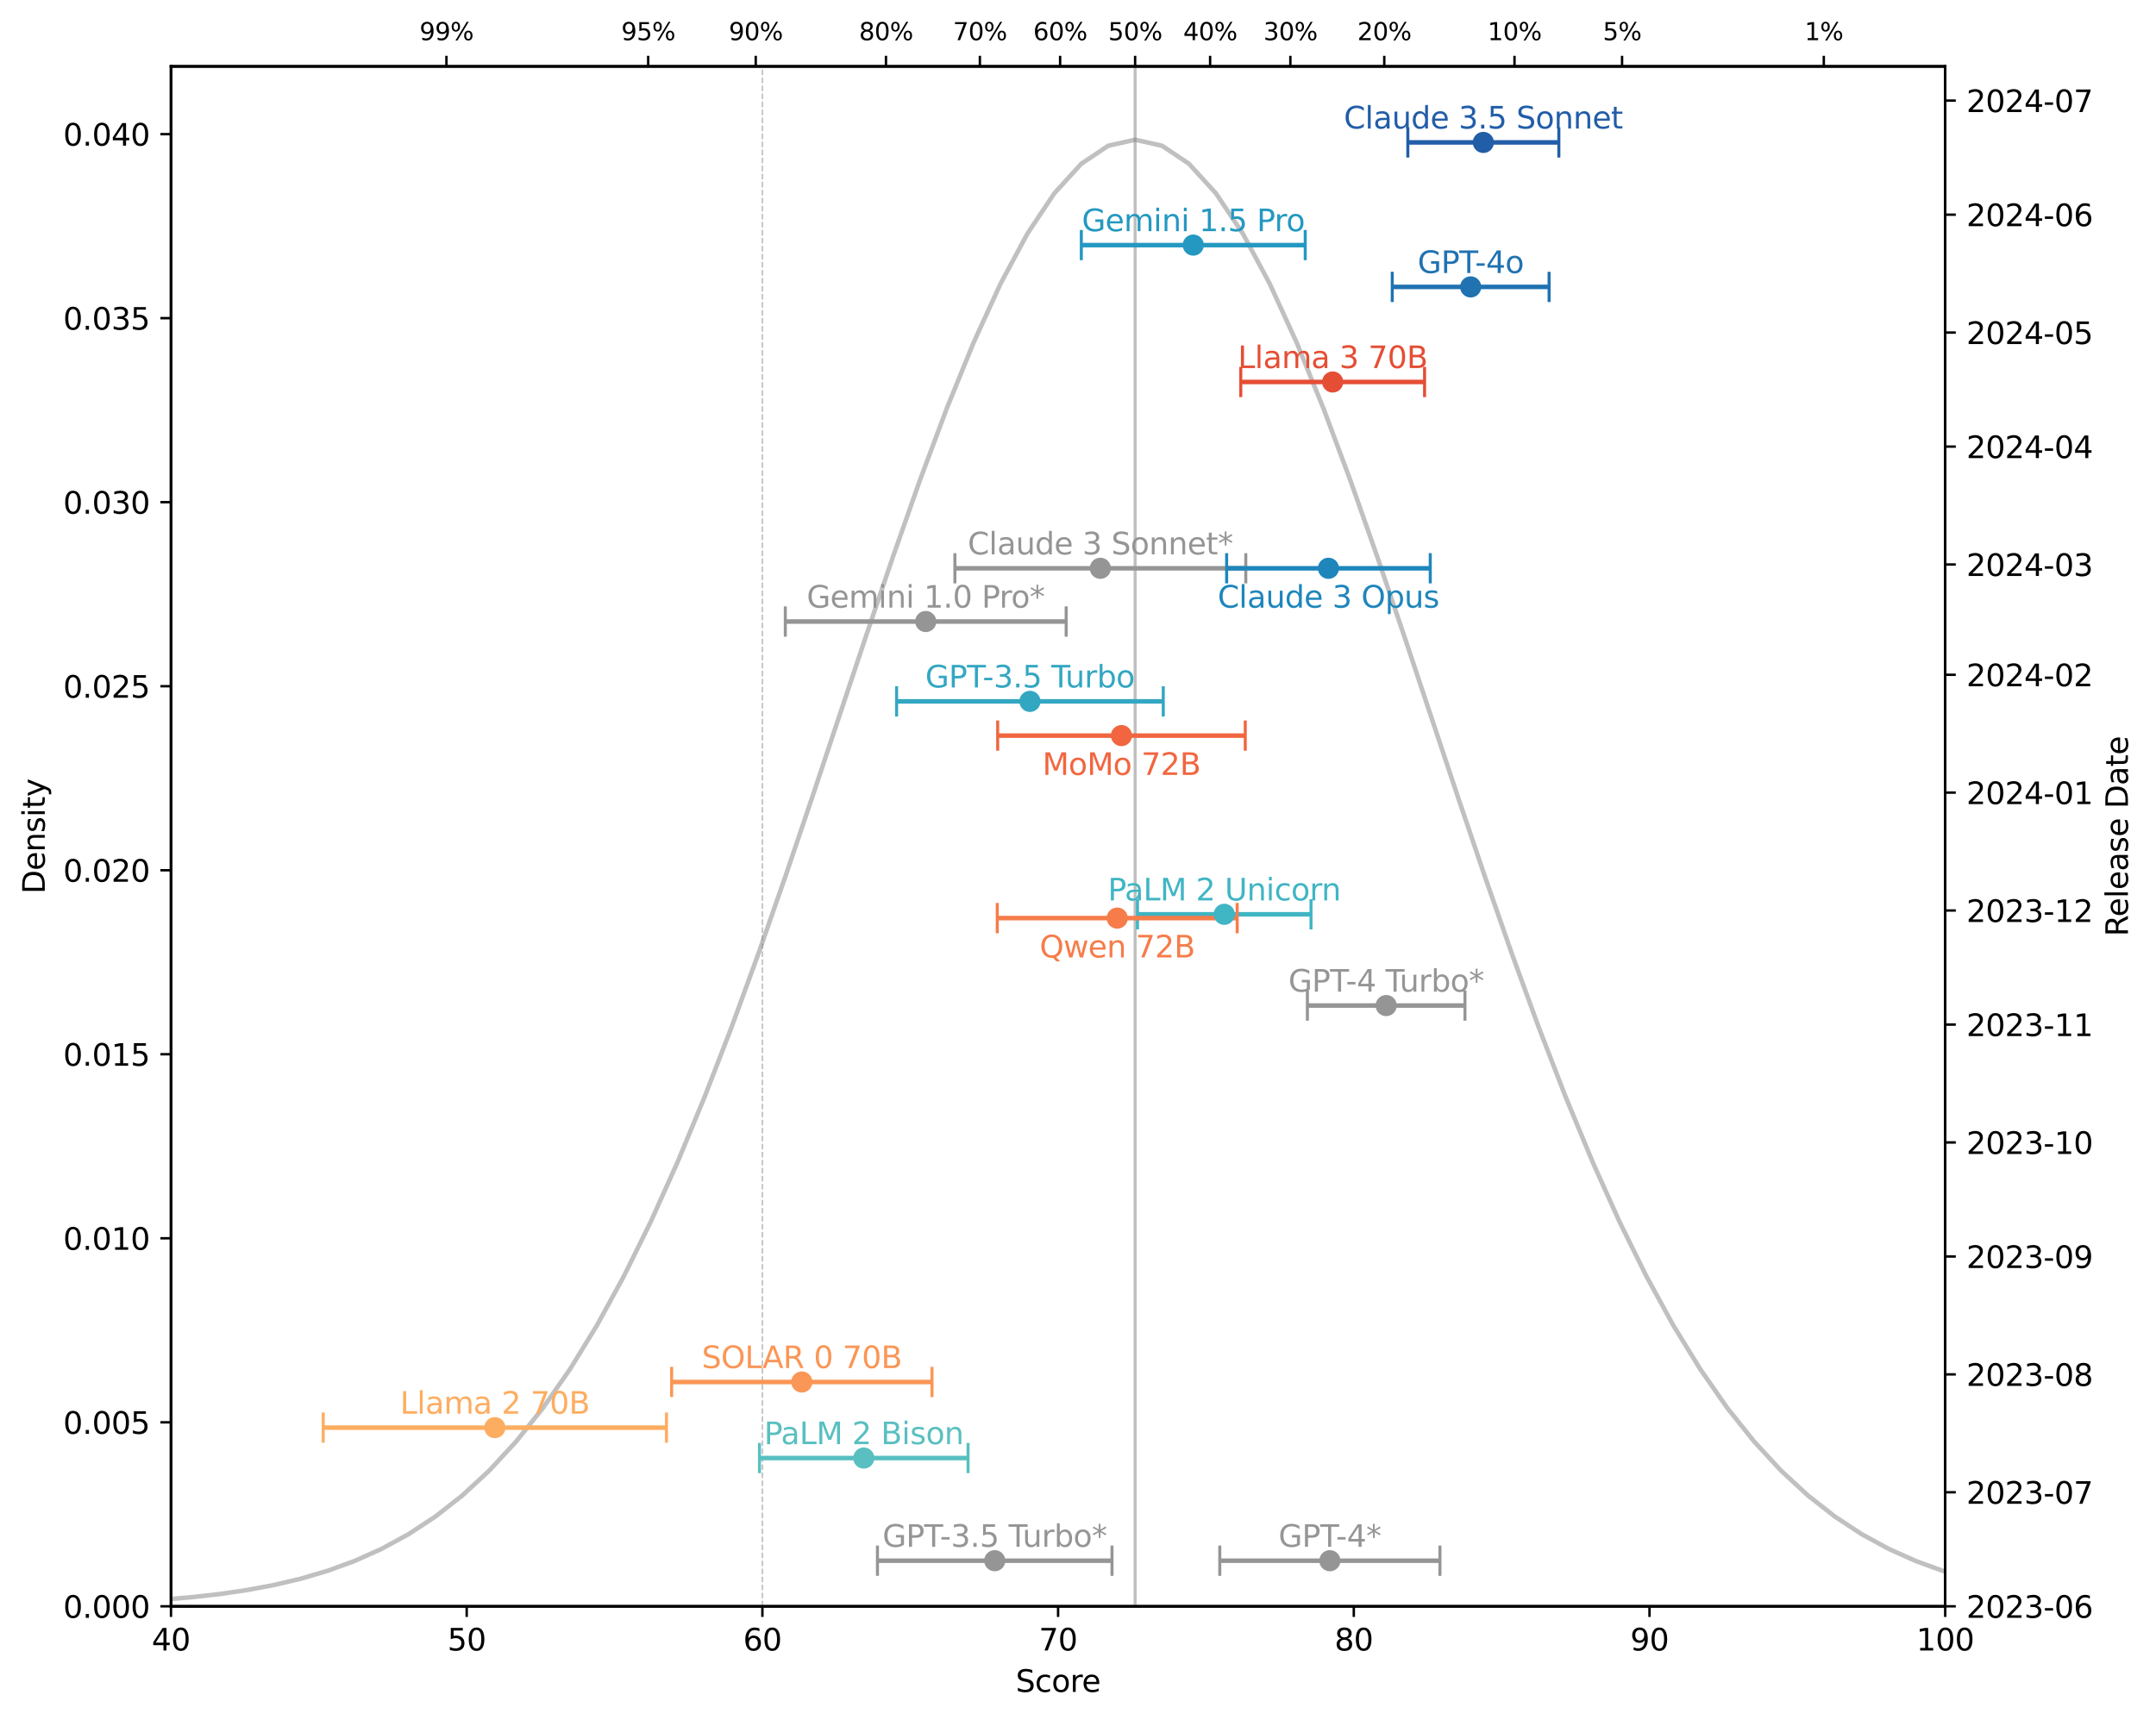<?xml version="1.0" encoding="utf-8" standalone="no"?>
<!DOCTYPE svg PUBLIC "-//W3C//DTD SVG 1.1//EN"
  "http://www.w3.org/Graphics/SVG/1.1/DTD/svg11.dtd">
<svg xmlns:xlink="http://www.w3.org/1999/xlink" width="712.477pt" height="568.539pt" viewBox="0 0 712.477 568.539" xmlns="http://www.w3.org/2000/svg" version="1.1">
 <defs>
  <style type="text/css">*{stroke-linejoin: round; stroke-linecap: butt}</style>
 </defs>
 <g id="figure_1">
  <g id="patch_1">
   <path d="M -0 568.539 
L 712.477 568.539 
L 712.477 0 
L -0 0 
z
" style="fill: #ffffff"/>
  </g>
  <g id="axes_1">
   <g id="patch_2">
    <path d="M 56.506 530.982 
L 642.816 530.982 
L 642.816 21.942 
L 56.506 21.942 
z
" style="fill: #ffffff"/>
   </g>
   <g id="matplotlib.axis_1">
    <g id="xtick_1">
     <g id="line2d_1">
      <defs>
       <path id="m7c89ea213f" d="M 0 0 
L 0 3.5 
" style="stroke: #000000; stroke-width: 0.8"/>
      </defs>
      <g>
       <use xlink:href="#m7c89ea213f" x="56.506" y="530.982" style="stroke: #000000; stroke-width: 0.8"/>
      </g>
     </g>
     <g id="text_1">
      <!-- 40 -->
      <g transform="translate(50.144 545.581) scale(0.1 -0.1)">
       <defs>
        <path id="DejaVuSans-34" d="M 2419 4116 
L 825 1625 
L 2419 1625 
L 2419 4116 
z
M 2253 4666 
L 3047 4666 
L 3047 1625 
L 3713 1625 
L 3713 1100 
L 3047 1100 
L 3047 0 
L 2419 0 
L 2419 1100 
L 313 1100 
L 313 1709 
L 2253 4666 
z
" transform="scale(0.016)"/>
        <path id="DejaVuSans-30" d="M 2034 4250 
Q 1547 4250 1301 3770 
Q 1056 3291 1056 2328 
Q 1056 1369 1301 889 
Q 1547 409 2034 409 
Q 2525 409 2770 889 
Q 3016 1369 3016 2328 
Q 3016 3291 2770 3770 
Q 2525 4250 2034 4250 
z
M 2034 4750 
Q 2819 4750 3233 4129 
Q 3647 3509 3647 2328 
Q 3647 1150 3233 529 
Q 2819 -91 2034 -91 
Q 1250 -91 836 529 
Q 422 1150 422 2328 
Q 422 3509 836 4129 
Q 1250 4750 2034 4750 
z
" transform="scale(0.016)"/>
       </defs>
       <use xlink:href="#DejaVuSans-34"/>
       <use xlink:href="#DejaVuSans-30" transform="translate(63.623 0)"/>
      </g>
     </g>
    </g>
    <g id="xtick_2">
     <g id="line2d_2">
      <g>
       <use xlink:href="#m7c89ea213f" x="154.225" y="530.982" style="stroke: #000000; stroke-width: 0.8"/>
      </g>
     </g>
     <g id="text_2">
      <!-- 50 -->
      <g transform="translate(147.862 545.581) scale(0.1 -0.1)">
       <defs>
        <path id="DejaVuSans-35" d="M 691 4666 
L 3169 4666 
L 3169 4134 
L 1269 4134 
L 1269 2991 
Q 1406 3038 1543 3061 
Q 1681 3084 1819 3084 
Q 2600 3084 3056 2656 
Q 3513 2228 3513 1497 
Q 3513 744 3044 326 
Q 2575 -91 1722 -91 
Q 1428 -91 1123 -41 
Q 819 9 494 109 
L 494 744 
Q 775 591 1075 516 
Q 1375 441 1709 441 
Q 2250 441 2565 725 
Q 2881 1009 2881 1497 
Q 2881 1984 2565 2268 
Q 2250 2553 1709 2553 
Q 1456 2553 1204 2497 
Q 953 2441 691 2322 
L 691 4666 
z
" transform="scale(0.016)"/>
       </defs>
       <use xlink:href="#DejaVuSans-35"/>
       <use xlink:href="#DejaVuSans-30" transform="translate(63.623 0)"/>
      </g>
     </g>
    </g>
    <g id="xtick_3">
     <g id="line2d_3">
      <g>
       <use xlink:href="#m7c89ea213f" x="251.943" y="530.982" style="stroke: #000000; stroke-width: 0.8"/>
      </g>
     </g>
     <g id="text_3">
      <!-- 60 -->
      <g transform="translate(245.58 545.581) scale(0.1 -0.1)">
       <defs>
        <path id="DejaVuSans-36" d="M 2113 2584 
Q 1688 2584 1439 2293 
Q 1191 2003 1191 1497 
Q 1191 994 1439 701 
Q 1688 409 2113 409 
Q 2538 409 2786 701 
Q 3034 994 3034 1497 
Q 3034 2003 2786 2293 
Q 2538 2584 2113 2584 
z
M 3366 4563 
L 3366 3988 
Q 3128 4100 2886 4159 
Q 2644 4219 2406 4219 
Q 1781 4219 1451 3797 
Q 1122 3375 1075 2522 
Q 1259 2794 1537 2939 
Q 1816 3084 2150 3084 
Q 2853 3084 3261 2657 
Q 3669 2231 3669 1497 
Q 3669 778 3244 343 
Q 2819 -91 2113 -91 
Q 1303 -91 875 529 
Q 447 1150 447 2328 
Q 447 3434 972 4092 
Q 1497 4750 2381 4750 
Q 2619 4750 2861 4703 
Q 3103 4656 3366 4563 
z
" transform="scale(0.016)"/>
       </defs>
       <use xlink:href="#DejaVuSans-36"/>
       <use xlink:href="#DejaVuSans-30" transform="translate(63.623 0)"/>
      </g>
     </g>
    </g>
    <g id="xtick_4">
     <g id="line2d_4">
      <g>
       <use xlink:href="#m7c89ea213f" x="349.661" y="530.982" style="stroke: #000000; stroke-width: 0.8"/>
      </g>
     </g>
     <g id="text_4">
      <!-- 70 -->
      <g transform="translate(343.299 545.581) scale(0.1 -0.1)">
       <defs>
        <path id="DejaVuSans-37" d="M 525 4666 
L 3525 4666 
L 3525 4397 
L 1831 0 
L 1172 0 
L 2766 4134 
L 525 4134 
L 525 4666 
z
" transform="scale(0.016)"/>
       </defs>
       <use xlink:href="#DejaVuSans-37"/>
       <use xlink:href="#DejaVuSans-30" transform="translate(63.623 0)"/>
      </g>
     </g>
    </g>
    <g id="xtick_5">
     <g id="line2d_5">
      <g>
       <use xlink:href="#m7c89ea213f" x="447.38" y="530.982" style="stroke: #000000; stroke-width: 0.8"/>
      </g>
     </g>
     <g id="text_5">
      <!-- 80 -->
      <g transform="translate(441.017 545.581) scale(0.1 -0.1)">
       <defs>
        <path id="DejaVuSans-38" d="M 2034 2216 
Q 1584 2216 1326 1975 
Q 1069 1734 1069 1313 
Q 1069 891 1326 650 
Q 1584 409 2034 409 
Q 2484 409 2743 651 
Q 3003 894 3003 1313 
Q 3003 1734 2745 1975 
Q 2488 2216 2034 2216 
z
M 1403 2484 
Q 997 2584 770 2862 
Q 544 3141 544 3541 
Q 544 4100 942 4425 
Q 1341 4750 2034 4750 
Q 2731 4750 3128 4425 
Q 3525 4100 3525 3541 
Q 3525 3141 3298 2862 
Q 3072 2584 2669 2484 
Q 3125 2378 3379 2068 
Q 3634 1759 3634 1313 
Q 3634 634 3220 271 
Q 2806 -91 2034 -91 
Q 1263 -91 848 271 
Q 434 634 434 1313 
Q 434 1759 690 2068 
Q 947 2378 1403 2484 
z
M 1172 3481 
Q 1172 3119 1398 2916 
Q 1625 2713 2034 2713 
Q 2441 2713 2670 2916 
Q 2900 3119 2900 3481 
Q 2900 3844 2670 4047 
Q 2441 4250 2034 4250 
Q 1625 4250 1398 4047 
Q 1172 3844 1172 3481 
z
" transform="scale(0.016)"/>
       </defs>
       <use xlink:href="#DejaVuSans-38"/>
       <use xlink:href="#DejaVuSans-30" transform="translate(63.623 0)"/>
      </g>
     </g>
    </g>
    <g id="xtick_6">
     <g id="line2d_6">
      <g>
       <use xlink:href="#m7c89ea213f" x="545.098" y="530.982" style="stroke: #000000; stroke-width: 0.8"/>
      </g>
     </g>
     <g id="text_6">
      <!-- 90 -->
      <g transform="translate(538.735 545.581) scale(0.1 -0.1)">
       <defs>
        <path id="DejaVuSans-39" d="M 703 97 
L 703 672 
Q 941 559 1184 500 
Q 1428 441 1663 441 
Q 2288 441 2617 861 
Q 2947 1281 2994 2138 
Q 2813 1869 2534 1725 
Q 2256 1581 1919 1581 
Q 1219 1581 811 2004 
Q 403 2428 403 3163 
Q 403 3881 828 4315 
Q 1253 4750 1959 4750 
Q 2769 4750 3195 4129 
Q 3622 3509 3622 2328 
Q 3622 1225 3098 567 
Q 2575 -91 1691 -91 
Q 1453 -91 1209 -44 
Q 966 3 703 97 
z
M 1959 2075 
Q 2384 2075 2632 2365 
Q 2881 2656 2881 3163 
Q 2881 3666 2632 3958 
Q 2384 4250 1959 4250 
Q 1534 4250 1286 3958 
Q 1038 3666 1038 3163 
Q 1038 2656 1286 2365 
Q 1534 2075 1959 2075 
z
" transform="scale(0.016)"/>
       </defs>
       <use xlink:href="#DejaVuSans-39"/>
       <use xlink:href="#DejaVuSans-30" transform="translate(63.623 0)"/>
      </g>
     </g>
    </g>
    <g id="xtick_7">
     <g id="line2d_7">
      <g>
       <use xlink:href="#m7c89ea213f" x="642.816" y="530.982" style="stroke: #000000; stroke-width: 0.8"/>
      </g>
     </g>
     <g id="text_7">
      <!-- 100 -->
      <g transform="translate(633.273 545.581) scale(0.1 -0.1)">
       <defs>
        <path id="DejaVuSans-31" d="M 794 531 
L 1825 531 
L 1825 4091 
L 703 3866 
L 703 4441 
L 1819 4666 
L 2450 4666 
L 2450 531 
L 3481 531 
L 3481 0 
L 794 0 
L 794 531 
z
" transform="scale(0.016)"/>
       </defs>
       <use xlink:href="#DejaVuSans-31"/>
       <use xlink:href="#DejaVuSans-30" transform="translate(63.623 0)"/>
       <use xlink:href="#DejaVuSans-30" transform="translate(127.246 0)"/>
      </g>
     </g>
    </g>
    <g id="text_8">
     <!-- Score -->
     <g transform="translate(335.659 559.259) scale(0.1 -0.1)">
      <defs>
       <path id="DejaVuSans-53" d="M 3425 4513 
L 3425 3897 
Q 3066 4069 2747 4153 
Q 2428 4238 2131 4238 
Q 1616 4238 1336 4038 
Q 1056 3838 1056 3469 
Q 1056 3159 1242 3001 
Q 1428 2844 1947 2747 
L 2328 2669 
Q 3034 2534 3370 2195 
Q 3706 1856 3706 1288 
Q 3706 609 3251 259 
Q 2797 -91 1919 -91 
Q 1588 -91 1214 -16 
Q 841 59 441 206 
L 441 856 
Q 825 641 1194 531 
Q 1563 422 1919 422 
Q 2459 422 2753 634 
Q 3047 847 3047 1241 
Q 3047 1584 2836 1778 
Q 2625 1972 2144 2069 
L 1759 2144 
Q 1053 2284 737 2584 
Q 422 2884 422 3419 
Q 422 4038 858 4394 
Q 1294 4750 2059 4750 
Q 2388 4750 2728 4690 
Q 3069 4631 3425 4513 
z
" transform="scale(0.016)"/>
       <path id="DejaVuSans-63" d="M 3122 3366 
L 3122 2828 
Q 2878 2963 2633 3030 
Q 2388 3097 2138 3097 
Q 1578 3097 1268 2742 
Q 959 2388 959 1747 
Q 959 1106 1268 751 
Q 1578 397 2138 397 
Q 2388 397 2633 464 
Q 2878 531 3122 666 
L 3122 134 
Q 2881 22 2623 -34 
Q 2366 -91 2075 -91 
Q 1284 -91 818 406 
Q 353 903 353 1747 
Q 353 2603 823 3093 
Q 1294 3584 2113 3584 
Q 2378 3584 2631 3529 
Q 2884 3475 3122 3366 
z
" transform="scale(0.016)"/>
       <path id="DejaVuSans-6f" d="M 1959 3097 
Q 1497 3097 1228 2736 
Q 959 2375 959 1747 
Q 959 1119 1226 758 
Q 1494 397 1959 397 
Q 2419 397 2687 759 
Q 2956 1122 2956 1747 
Q 2956 2369 2687 2733 
Q 2419 3097 1959 3097 
z
M 1959 3584 
Q 2709 3584 3137 3096 
Q 3566 2609 3566 1747 
Q 3566 888 3137 398 
Q 2709 -91 1959 -91 
Q 1206 -91 779 398 
Q 353 888 353 1747 
Q 353 2609 779 3096 
Q 1206 3584 1959 3584 
z
" transform="scale(0.016)"/>
       <path id="DejaVuSans-72" d="M 2631 2963 
Q 2534 3019 2420 3045 
Q 2306 3072 2169 3072 
Q 1681 3072 1420 2755 
Q 1159 2438 1159 1844 
L 1159 0 
L 581 0 
L 581 3500 
L 1159 3500 
L 1159 2956 
Q 1341 3275 1631 3429 
Q 1922 3584 2338 3584 
Q 2397 3584 2469 3576 
Q 2541 3569 2628 3553 
L 2631 2963 
z
" transform="scale(0.016)"/>
       <path id="DejaVuSans-65" d="M 3597 1894 
L 3597 1613 
L 953 1613 
Q 991 1019 1311 708 
Q 1631 397 2203 397 
Q 2534 397 2845 478 
Q 3156 559 3463 722 
L 3463 178 
Q 3153 47 2828 -22 
Q 2503 -91 2169 -91 
Q 1331 -91 842 396 
Q 353 884 353 1716 
Q 353 2575 817 3079 
Q 1281 3584 2069 3584 
Q 2775 3584 3186 3129 
Q 3597 2675 3597 1894 
z
M 3022 2063 
Q 3016 2534 2758 2815 
Q 2500 3097 2075 3097 
Q 1594 3097 1305 2825 
Q 1016 2553 972 2059 
L 3022 2063 
z
" transform="scale(0.016)"/>
      </defs>
      <use xlink:href="#DejaVuSans-53"/>
      <use xlink:href="#DejaVuSans-63" transform="translate(63.477 0)"/>
      <use xlink:href="#DejaVuSans-6f" transform="translate(118.457 0)"/>
      <use xlink:href="#DejaVuSans-72" transform="translate(179.639 0)"/>
      <use xlink:href="#DejaVuSans-65" transform="translate(218.502 0)"/>
     </g>
    </g>
   </g>
   <g id="matplotlib.axis_2">
    <g id="ytick_1">
     <g id="line2d_8">
      <defs>
       <path id="m03ef3bf90f" d="M 0 0 
L -3.5 0 
" style="stroke: #000000; stroke-width: 0.8"/>
      </defs>
      <g>
       <use xlink:href="#m03ef3bf90f" x="56.506" y="530.982" style="stroke: #000000; stroke-width: 0.8"/>
      </g>
     </g>
     <g id="text_9">
      <!-- 0.000 -->
      <g transform="translate(20.878 534.782) scale(0.1 -0.1)">
       <defs>
        <path id="DejaVuSans-2e" d="M 684 794 
L 1344 794 
L 1344 0 
L 684 0 
L 684 794 
z
" transform="scale(0.016)"/>
       </defs>
       <use xlink:href="#DejaVuSans-30"/>
       <use xlink:href="#DejaVuSans-2e" transform="translate(63.623 0)"/>
       <use xlink:href="#DejaVuSans-30" transform="translate(95.41 0)"/>
       <use xlink:href="#DejaVuSans-30" transform="translate(159.033 0)"/>
       <use xlink:href="#DejaVuSans-30" transform="translate(222.656 0)"/>
      </g>
     </g>
    </g>
    <g id="ytick_2">
     <g id="line2d_9">
      <g>
       <use xlink:href="#m03ef3bf90f" x="56.506" y="470.152" style="stroke: #000000; stroke-width: 0.8"/>
      </g>
     </g>
     <g id="text_10">
      <!-- 0.005 -->
      <g transform="translate(20.878 473.952) scale(0.1 -0.1)">
       <use xlink:href="#DejaVuSans-30"/>
       <use xlink:href="#DejaVuSans-2e" transform="translate(63.623 0)"/>
       <use xlink:href="#DejaVuSans-30" transform="translate(95.41 0)"/>
       <use xlink:href="#DejaVuSans-30" transform="translate(159.033 0)"/>
       <use xlink:href="#DejaVuSans-35" transform="translate(222.656 0)"/>
      </g>
     </g>
    </g>
    <g id="ytick_3">
     <g id="line2d_10">
      <g>
       <use xlink:href="#m03ef3bf90f" x="56.506" y="409.322" style="stroke: #000000; stroke-width: 0.8"/>
      </g>
     </g>
     <g id="text_11">
      <!-- 0.010 -->
      <g transform="translate(20.878 413.121) scale(0.1 -0.1)">
       <use xlink:href="#DejaVuSans-30"/>
       <use xlink:href="#DejaVuSans-2e" transform="translate(63.623 0)"/>
       <use xlink:href="#DejaVuSans-30" transform="translate(95.41 0)"/>
       <use xlink:href="#DejaVuSans-31" transform="translate(159.033 0)"/>
       <use xlink:href="#DejaVuSans-30" transform="translate(222.656 0)"/>
      </g>
     </g>
    </g>
    <g id="ytick_4">
     <g id="line2d_11">
      <g>
       <use xlink:href="#m03ef3bf90f" x="56.506" y="348.492" style="stroke: #000000; stroke-width: 0.8"/>
      </g>
     </g>
     <g id="text_12">
      <!-- 0.015 -->
      <g transform="translate(20.878 352.291) scale(0.1 -0.1)">
       <use xlink:href="#DejaVuSans-30"/>
       <use xlink:href="#DejaVuSans-2e" transform="translate(63.623 0)"/>
       <use xlink:href="#DejaVuSans-30" transform="translate(95.41 0)"/>
       <use xlink:href="#DejaVuSans-31" transform="translate(159.033 0)"/>
       <use xlink:href="#DejaVuSans-35" transform="translate(222.656 0)"/>
      </g>
     </g>
    </g>
    <g id="ytick_5">
     <g id="line2d_12">
      <g>
       <use xlink:href="#m03ef3bf90f" x="56.506" y="287.662" style="stroke: #000000; stroke-width: 0.8"/>
      </g>
     </g>
     <g id="text_13">
      <!-- 0.020 -->
      <g transform="translate(20.878 291.461) scale(0.1 -0.1)">
       <defs>
        <path id="DejaVuSans-32" d="M 1228 531 
L 3431 531 
L 3431 0 
L 469 0 
L 469 531 
Q 828 903 1448 1529 
Q 2069 2156 2228 2338 
Q 2531 2678 2651 2914 
Q 2772 3150 2772 3378 
Q 2772 3750 2511 3984 
Q 2250 4219 1831 4219 
Q 1534 4219 1204 4116 
Q 875 4013 500 3803 
L 500 4441 
Q 881 4594 1212 4672 
Q 1544 4750 1819 4750 
Q 2544 4750 2975 4387 
Q 3406 4025 3406 3419 
Q 3406 3131 3298 2873 
Q 3191 2616 2906 2266 
Q 2828 2175 2409 1742 
Q 1991 1309 1228 531 
z
" transform="scale(0.016)"/>
       </defs>
       <use xlink:href="#DejaVuSans-30"/>
       <use xlink:href="#DejaVuSans-2e" transform="translate(63.623 0)"/>
       <use xlink:href="#DejaVuSans-30" transform="translate(95.41 0)"/>
       <use xlink:href="#DejaVuSans-32" transform="translate(159.033 0)"/>
       <use xlink:href="#DejaVuSans-30" transform="translate(222.656 0)"/>
      </g>
     </g>
    </g>
    <g id="ytick_6">
     <g id="line2d_13">
      <g>
       <use xlink:href="#m03ef3bf90f" x="56.506" y="226.832" style="stroke: #000000; stroke-width: 0.8"/>
      </g>
     </g>
     <g id="text_14">
      <!-- 0.025 -->
      <g transform="translate(20.878 230.631) scale(0.1 -0.1)">
       <use xlink:href="#DejaVuSans-30"/>
       <use xlink:href="#DejaVuSans-2e" transform="translate(63.623 0)"/>
       <use xlink:href="#DejaVuSans-30" transform="translate(95.41 0)"/>
       <use xlink:href="#DejaVuSans-32" transform="translate(159.033 0)"/>
       <use xlink:href="#DejaVuSans-35" transform="translate(222.656 0)"/>
      </g>
     </g>
    </g>
    <g id="ytick_7">
     <g id="line2d_14">
      <g>
       <use xlink:href="#m03ef3bf90f" x="56.506" y="166.002" style="stroke: #000000; stroke-width: 0.8"/>
      </g>
     </g>
     <g id="text_15">
      <!-- 0.030 -->
      <g transform="translate(20.878 169.801) scale(0.1 -0.1)">
       <defs>
        <path id="DejaVuSans-33" d="M 2597 2516 
Q 3050 2419 3304 2112 
Q 3559 1806 3559 1356 
Q 3559 666 3084 287 
Q 2609 -91 1734 -91 
Q 1441 -91 1130 -33 
Q 819 25 488 141 
L 488 750 
Q 750 597 1062 519 
Q 1375 441 1716 441 
Q 2309 441 2620 675 
Q 2931 909 2931 1356 
Q 2931 1769 2642 2001 
Q 2353 2234 1838 2234 
L 1294 2234 
L 1294 2753 
L 1863 2753 
Q 2328 2753 2575 2939 
Q 2822 3125 2822 3475 
Q 2822 3834 2567 4026 
Q 2313 4219 1838 4219 
Q 1578 4219 1281 4162 
Q 984 4106 628 3988 
L 628 4550 
Q 988 4650 1302 4700 
Q 1616 4750 1894 4750 
Q 2613 4750 3031 4423 
Q 3450 4097 3450 3541 
Q 3450 3153 3228 2886 
Q 3006 2619 2597 2516 
z
" transform="scale(0.016)"/>
       </defs>
       <use xlink:href="#DejaVuSans-30"/>
       <use xlink:href="#DejaVuSans-2e" transform="translate(63.623 0)"/>
       <use xlink:href="#DejaVuSans-30" transform="translate(95.41 0)"/>
       <use xlink:href="#DejaVuSans-33" transform="translate(159.033 0)"/>
       <use xlink:href="#DejaVuSans-30" transform="translate(222.656 0)"/>
      </g>
     </g>
    </g>
    <g id="ytick_8">
     <g id="line2d_15">
      <g>
       <use xlink:href="#m03ef3bf90f" x="56.506" y="105.172" style="stroke: #000000; stroke-width: 0.8"/>
      </g>
     </g>
     <g id="text_16">
      <!-- 0.035 -->
      <g transform="translate(20.878 108.971) scale(0.1 -0.1)">
       <use xlink:href="#DejaVuSans-30"/>
       <use xlink:href="#DejaVuSans-2e" transform="translate(63.623 0)"/>
       <use xlink:href="#DejaVuSans-30" transform="translate(95.41 0)"/>
       <use xlink:href="#DejaVuSans-33" transform="translate(159.033 0)"/>
       <use xlink:href="#DejaVuSans-35" transform="translate(222.656 0)"/>
      </g>
     </g>
    </g>
    <g id="ytick_9">
     <g id="line2d_16">
      <g>
       <use xlink:href="#m03ef3bf90f" x="56.506" y="44.342" style="stroke: #000000; stroke-width: 0.8"/>
      </g>
     </g>
     <g id="text_17">
      <!-- 0.040 -->
      <g transform="translate(20.878 48.141) scale(0.1 -0.1)">
       <use xlink:href="#DejaVuSans-30"/>
       <use xlink:href="#DejaVuSans-2e" transform="translate(63.623 0)"/>
       <use xlink:href="#DejaVuSans-30" transform="translate(95.41 0)"/>
       <use xlink:href="#DejaVuSans-34" transform="translate(159.033 0)"/>
       <use xlink:href="#DejaVuSans-30" transform="translate(222.656 0)"/>
      </g>
     </g>
    </g>
    <g id="text_18">
     <!-- Density -->
     <g transform="translate(14.798 295.471) rotate(-90) scale(0.1 -0.1)">
      <defs>
       <path id="DejaVuSans-44" d="M 1259 4147 
L 1259 519 
L 2022 519 
Q 2988 519 3436 956 
Q 3884 1394 3884 2338 
Q 3884 3275 3436 3711 
Q 2988 4147 2022 4147 
L 1259 4147 
z
M 628 4666 
L 1925 4666 
Q 3281 4666 3915 4102 
Q 4550 3538 4550 2338 
Q 4550 1131 3912 565 
Q 3275 0 1925 0 
L 628 0 
L 628 4666 
z
" transform="scale(0.016)"/>
       <path id="DejaVuSans-6e" d="M 3513 2113 
L 3513 0 
L 2938 0 
L 2938 2094 
Q 2938 2591 2744 2837 
Q 2550 3084 2163 3084 
Q 1697 3084 1428 2787 
Q 1159 2491 1159 1978 
L 1159 0 
L 581 0 
L 581 3500 
L 1159 3500 
L 1159 2956 
Q 1366 3272 1645 3428 
Q 1925 3584 2291 3584 
Q 2894 3584 3203 3211 
Q 3513 2838 3513 2113 
z
" transform="scale(0.016)"/>
       <path id="DejaVuSans-73" d="M 2834 3397 
L 2834 2853 
Q 2591 2978 2328 3040 
Q 2066 3103 1784 3103 
Q 1356 3103 1142 2972 
Q 928 2841 928 2578 
Q 928 2378 1081 2264 
Q 1234 2150 1697 2047 
L 1894 2003 
Q 2506 1872 2764 1633 
Q 3022 1394 3022 966 
Q 3022 478 2636 193 
Q 2250 -91 1575 -91 
Q 1294 -91 989 -36 
Q 684 19 347 128 
L 347 722 
Q 666 556 975 473 
Q 1284 391 1588 391 
Q 1994 391 2212 530 
Q 2431 669 2431 922 
Q 2431 1156 2273 1281 
Q 2116 1406 1581 1522 
L 1381 1569 
Q 847 1681 609 1914 
Q 372 2147 372 2553 
Q 372 3047 722 3315 
Q 1072 3584 1716 3584 
Q 2034 3584 2315 3537 
Q 2597 3491 2834 3397 
z
" transform="scale(0.016)"/>
       <path id="DejaVuSans-69" d="M 603 3500 
L 1178 3500 
L 1178 0 
L 603 0 
L 603 3500 
z
M 603 4863 
L 1178 4863 
L 1178 4134 
L 603 4134 
L 603 4863 
z
" transform="scale(0.016)"/>
       <path id="DejaVuSans-74" d="M 1172 4494 
L 1172 3500 
L 2356 3500 
L 2356 3053 
L 1172 3053 
L 1172 1153 
Q 1172 725 1289 603 
Q 1406 481 1766 481 
L 2356 481 
L 2356 0 
L 1766 0 
Q 1100 0 847 248 
Q 594 497 594 1153 
L 594 3053 
L 172 3053 
L 172 3500 
L 594 3500 
L 594 4494 
L 1172 4494 
z
" transform="scale(0.016)"/>
       <path id="DejaVuSans-79" d="M 2059 -325 
Q 1816 -950 1584 -1140 
Q 1353 -1331 966 -1331 
L 506 -1331 
L 506 -850 
L 844 -850 
Q 1081 -850 1212 -737 
Q 1344 -625 1503 -206 
L 1606 56 
L 191 3500 
L 800 3500 
L 1894 763 
L 2988 3500 
L 3597 3500 
L 2059 -325 
z
" transform="scale(0.016)"/>
      </defs>
      <use xlink:href="#DejaVuSans-44"/>
      <use xlink:href="#DejaVuSans-65" transform="translate(77.002 0)"/>
      <use xlink:href="#DejaVuSans-6e" transform="translate(138.525 0)"/>
      <use xlink:href="#DejaVuSans-73" transform="translate(201.904 0)"/>
      <use xlink:href="#DejaVuSans-69" transform="translate(254.004 0)"/>
      <use xlink:href="#DejaVuSans-74" transform="translate(281.787 0)"/>
      <use xlink:href="#DejaVuSans-79" transform="translate(320.996 0)"/>
     </g>
    </g>
   </g>
   <g id="line2d_17">
    <path d="M -1 530.68 
L 1.582 530.651 
L 10.475 530.516 
L 19.369 530.331 
L 28.263 530.079 
L 37.156 529.74 
L 46.05 529.289 
L 54.944 528.693 
L 63.837 527.912 
L 72.731 526.899 
L 81.625 525.597 
L 90.518 523.937 
L 99.412 521.842 
L 108.305 519.222 
L 117.199 515.975 
L 126.093 511.99 
L 134.986 507.143 
L 143.88 501.306 
L 152.774 494.344 
L 161.667 486.121 
L 170.561 476.505 
L 179.455 465.372 
L 188.348 452.614 
L 197.242 438.146 
L 206.135 421.911 
L 215.029 403.893 
L 223.923 384.116 
L 232.816 362.659 
L 241.71 339.655 
L 250.604 315.297 
L 259.497 289.84 
L 268.391 263.596 
L 277.285 236.936 
L 286.178 210.28 
L 295.072 184.086 
L 303.965 158.841 
L 312.859 135.045 
L 321.753 113.194 
L 330.646 93.765 
L 339.54 77.199 
L 348.434 63.881 
L 357.327 54.13 
L 366.221 48.182 
L 375.115 46.182 
L 384.008 48.182 
L 392.902 54.13 
L 401.795 63.881 
L 410.689 77.199 
L 419.583 93.765 
L 428.476 113.194 
L 437.37 135.045 
L 446.264 158.841 
L 455.157 184.086 
L 464.051 210.28 
L 472.945 236.936 
L 481.838 263.596 
L 490.732 289.84 
L 499.625 315.297 
L 508.519 339.655 
L 517.413 362.659 
L 526.306 384.116 
L 535.2 403.893 
L 544.094 421.911 
L 552.987 438.146 
L 561.881 452.614 
L 570.775 465.372 
L 579.668 476.505 
L 588.562 486.121 
L 597.455 494.344 
L 606.349 501.306 
L 615.243 507.143 
L 624.136 511.99 
L 633.03 515.975 
L 641.924 519.222 
L 650.817 521.842 
L 659.711 523.937 
L 668.605 525.597 
L 677.498 526.899 
L 686.392 527.912 
L 695.285 528.693 
L 704.179 529.289 
L 713.073 529.74 
L 713.477 529.756 
" clip-path="url(#p1860cf1bfd)" style="fill: none; stroke: #c0c0c0; stroke-width: 1.5; stroke-linecap: square"/>
   </g>
   <g id="patch_3">
    <path d="M 56.506 530.982 
L 56.506 21.942 
" style="fill: none; stroke: #000000; stroke-width: 0.8; stroke-linejoin: miter; stroke-linecap: square"/>
   </g>
   <g id="patch_4">
    <path d="M 642.816 530.982 
L 642.816 21.942 
" style="fill: none; stroke: #000000; stroke-width: 0.8; stroke-linejoin: miter; stroke-linecap: square"/>
   </g>
   <g id="patch_5">
    <path d="M 56.506 530.982 
L 642.816 530.982 
" style="fill: none; stroke: #000000; stroke-width: 0.8; stroke-linejoin: miter; stroke-linecap: square"/>
   </g>
   <g id="patch_6">
    <path d="M 56.506 21.942 
L 642.816 21.942 
" style="fill: none; stroke: #000000; stroke-width: 0.8; stroke-linejoin: miter; stroke-linecap: square"/>
   </g>
  </g>
  <g id="axes_2">
   <g id="matplotlib.axis_3">
    <g id="ytick_10">
     <g id="line2d_18">
      <defs>
       <path id="md09f4f7de6" d="M 0 0 
L 3.5 0 
" style="stroke: #000000; stroke-width: 0.8"/>
      </defs>
      <g>
       <use xlink:href="#md09f4f7de6" x="642.816" y="530.982" style="stroke: #000000; stroke-width: 0.8"/>
      </g>
     </g>
     <g id="text_19">
      <!-- 2023-06 -->
      <g transform="translate(649.816 534.782) scale(0.1 -0.1)">
       <defs>
        <path id="DejaVuSans-2d" d="M 313 2009 
L 1997 2009 
L 1997 1497 
L 313 1497 
L 313 2009 
z
" transform="scale(0.016)"/>
       </defs>
       <use xlink:href="#DejaVuSans-32"/>
       <use xlink:href="#DejaVuSans-30" transform="translate(63.623 0)"/>
       <use xlink:href="#DejaVuSans-32" transform="translate(127.246 0)"/>
       <use xlink:href="#DejaVuSans-33" transform="translate(190.869 0)"/>
       <use xlink:href="#DejaVuSans-2d" transform="translate(254.492 0)"/>
       <use xlink:href="#DejaVuSans-30" transform="translate(290.576 0)"/>
       <use xlink:href="#DejaVuSans-36" transform="translate(354.199 0)"/>
      </g>
     </g>
    </g>
    <g id="ytick_11">
     <g id="line2d_19">
      <g>
       <use xlink:href="#md09f4f7de6" x="642.816" y="493.276" style="stroke: #000000; stroke-width: 0.8"/>
      </g>
     </g>
     <g id="text_20">
      <!-- 2023-07 -->
      <g transform="translate(649.816 497.075) scale(0.1 -0.1)">
       <use xlink:href="#DejaVuSans-32"/>
       <use xlink:href="#DejaVuSans-30" transform="translate(63.623 0)"/>
       <use xlink:href="#DejaVuSans-32" transform="translate(127.246 0)"/>
       <use xlink:href="#DejaVuSans-33" transform="translate(190.869 0)"/>
       <use xlink:href="#DejaVuSans-2d" transform="translate(254.492 0)"/>
       <use xlink:href="#DejaVuSans-30" transform="translate(290.576 0)"/>
       <use xlink:href="#DejaVuSans-37" transform="translate(354.199 0)"/>
      </g>
     </g>
    </g>
    <g id="ytick_12">
     <g id="line2d_20">
      <g>
       <use xlink:href="#md09f4f7de6" x="642.816" y="454.312" style="stroke: #000000; stroke-width: 0.8"/>
      </g>
     </g>
     <g id="text_21">
      <!-- 2023-08 -->
      <g transform="translate(649.816 458.111) scale(0.1 -0.1)">
       <use xlink:href="#DejaVuSans-32"/>
       <use xlink:href="#DejaVuSans-30" transform="translate(63.623 0)"/>
       <use xlink:href="#DejaVuSans-32" transform="translate(127.246 0)"/>
       <use xlink:href="#DejaVuSans-33" transform="translate(190.869 0)"/>
       <use xlink:href="#DejaVuSans-2d" transform="translate(254.492 0)"/>
       <use xlink:href="#DejaVuSans-30" transform="translate(290.576 0)"/>
       <use xlink:href="#DejaVuSans-38" transform="translate(354.199 0)"/>
      </g>
     </g>
    </g>
    <g id="ytick_13">
     <g id="line2d_21">
      <g>
       <use xlink:href="#md09f4f7de6" x="642.816" y="415.349" style="stroke: #000000; stroke-width: 0.8"/>
      </g>
     </g>
     <g id="text_22">
      <!-- 2023-09 -->
      <g transform="translate(649.816 419.148) scale(0.1 -0.1)">
       <use xlink:href="#DejaVuSans-32"/>
       <use xlink:href="#DejaVuSans-30" transform="translate(63.623 0)"/>
       <use xlink:href="#DejaVuSans-32" transform="translate(127.246 0)"/>
       <use xlink:href="#DejaVuSans-33" transform="translate(190.869 0)"/>
       <use xlink:href="#DejaVuSans-2d" transform="translate(254.492 0)"/>
       <use xlink:href="#DejaVuSans-30" transform="translate(290.576 0)"/>
       <use xlink:href="#DejaVuSans-39" transform="translate(354.199 0)"/>
      </g>
     </g>
    </g>
    <g id="ytick_14">
     <g id="line2d_22">
      <g>
       <use xlink:href="#md09f4f7de6" x="642.816" y="377.642" style="stroke: #000000; stroke-width: 0.8"/>
      </g>
     </g>
     <g id="text_23">
      <!-- 2023-10 -->
      <g transform="translate(649.816 381.441) scale(0.1 -0.1)">
       <use xlink:href="#DejaVuSans-32"/>
       <use xlink:href="#DejaVuSans-30" transform="translate(63.623 0)"/>
       <use xlink:href="#DejaVuSans-32" transform="translate(127.246 0)"/>
       <use xlink:href="#DejaVuSans-33" transform="translate(190.869 0)"/>
       <use xlink:href="#DejaVuSans-2d" transform="translate(254.492 0)"/>
       <use xlink:href="#DejaVuSans-31" transform="translate(290.576 0)"/>
       <use xlink:href="#DejaVuSans-30" transform="translate(354.199 0)"/>
      </g>
     </g>
    </g>
    <g id="ytick_15">
     <g id="line2d_23">
      <g>
       <use xlink:href="#md09f4f7de6" x="642.816" y="338.678" style="stroke: #000000; stroke-width: 0.8"/>
      </g>
     </g>
     <g id="text_24">
      <!-- 2023-11 -->
      <g transform="translate(649.816 342.478) scale(0.1 -0.1)">
       <use xlink:href="#DejaVuSans-32"/>
       <use xlink:href="#DejaVuSans-30" transform="translate(63.623 0)"/>
       <use xlink:href="#DejaVuSans-32" transform="translate(127.246 0)"/>
       <use xlink:href="#DejaVuSans-33" transform="translate(190.869 0)"/>
       <use xlink:href="#DejaVuSans-2d" transform="translate(254.492 0)"/>
       <use xlink:href="#DejaVuSans-31" transform="translate(290.576 0)"/>
       <use xlink:href="#DejaVuSans-31" transform="translate(354.199 0)"/>
      </g>
     </g>
    </g>
    <g id="ytick_16">
     <g id="line2d_24">
      <g>
       <use xlink:href="#md09f4f7de6" x="642.816" y="300.972" style="stroke: #000000; stroke-width: 0.8"/>
      </g>
     </g>
     <g id="text_25">
      <!-- 2023-12 -->
      <g transform="translate(649.816 304.771) scale(0.1 -0.1)">
       <use xlink:href="#DejaVuSans-32"/>
       <use xlink:href="#DejaVuSans-30" transform="translate(63.623 0)"/>
       <use xlink:href="#DejaVuSans-32" transform="translate(127.246 0)"/>
       <use xlink:href="#DejaVuSans-33" transform="translate(190.869 0)"/>
       <use xlink:href="#DejaVuSans-2d" transform="translate(254.492 0)"/>
       <use xlink:href="#DejaVuSans-31" transform="translate(290.576 0)"/>
       <use xlink:href="#DejaVuSans-32" transform="translate(354.199 0)"/>
      </g>
     </g>
    </g>
    <g id="ytick_17">
     <g id="line2d_25">
      <g>
       <use xlink:href="#md09f4f7de6" x="642.816" y="262.008" style="stroke: #000000; stroke-width: 0.8"/>
      </g>
     </g>
     <g id="text_26">
      <!-- 2024-01 -->
      <g transform="translate(649.816 265.807) scale(0.1 -0.1)">
       <use xlink:href="#DejaVuSans-32"/>
       <use xlink:href="#DejaVuSans-30" transform="translate(63.623 0)"/>
       <use xlink:href="#DejaVuSans-32" transform="translate(127.246 0)"/>
       <use xlink:href="#DejaVuSans-34" transform="translate(190.869 0)"/>
       <use xlink:href="#DejaVuSans-2d" transform="translate(254.492 0)"/>
       <use xlink:href="#DejaVuSans-30" transform="translate(290.576 0)"/>
       <use xlink:href="#DejaVuSans-31" transform="translate(354.199 0)"/>
      </g>
     </g>
    </g>
    <g id="ytick_18">
     <g id="line2d_26">
      <g>
       <use xlink:href="#md09f4f7de6" x="642.816" y="223.045" style="stroke: #000000; stroke-width: 0.8"/>
      </g>
     </g>
     <g id="text_27">
      <!-- 2024-02 -->
      <g transform="translate(649.816 226.844) scale(0.1 -0.1)">
       <use xlink:href="#DejaVuSans-32"/>
       <use xlink:href="#DejaVuSans-30" transform="translate(63.623 0)"/>
       <use xlink:href="#DejaVuSans-32" transform="translate(127.246 0)"/>
       <use xlink:href="#DejaVuSans-34" transform="translate(190.869 0)"/>
       <use xlink:href="#DejaVuSans-2d" transform="translate(254.492 0)"/>
       <use xlink:href="#DejaVuSans-30" transform="translate(290.576 0)"/>
       <use xlink:href="#DejaVuSans-32" transform="translate(354.199 0)"/>
      </g>
     </g>
    </g>
    <g id="ytick_19">
     <g id="line2d_27">
      <g>
       <use xlink:href="#md09f4f7de6" x="642.816" y="186.595" style="stroke: #000000; stroke-width: 0.8"/>
      </g>
     </g>
     <g id="text_28">
      <!-- 2024-03 -->
      <g transform="translate(649.816 190.394) scale(0.1 -0.1)">
       <use xlink:href="#DejaVuSans-32"/>
       <use xlink:href="#DejaVuSans-30" transform="translate(63.623 0)"/>
       <use xlink:href="#DejaVuSans-32" transform="translate(127.246 0)"/>
       <use xlink:href="#DejaVuSans-34" transform="translate(190.869 0)"/>
       <use xlink:href="#DejaVuSans-2d" transform="translate(254.492 0)"/>
       <use xlink:href="#DejaVuSans-30" transform="translate(290.576 0)"/>
       <use xlink:href="#DejaVuSans-33" transform="translate(354.199 0)"/>
      </g>
     </g>
    </g>
    <g id="ytick_20">
     <g id="line2d_28">
      <g>
       <use xlink:href="#md09f4f7de6" x="642.816" y="147.631" style="stroke: #000000; stroke-width: 0.8"/>
      </g>
     </g>
     <g id="text_29">
      <!-- 2024-04 -->
      <g transform="translate(649.816 151.431) scale(0.1 -0.1)">
       <use xlink:href="#DejaVuSans-32"/>
       <use xlink:href="#DejaVuSans-30" transform="translate(63.623 0)"/>
       <use xlink:href="#DejaVuSans-32" transform="translate(127.246 0)"/>
       <use xlink:href="#DejaVuSans-34" transform="translate(190.869 0)"/>
       <use xlink:href="#DejaVuSans-2d" transform="translate(254.492 0)"/>
       <use xlink:href="#DejaVuSans-30" transform="translate(290.576 0)"/>
       <use xlink:href="#DejaVuSans-34" transform="translate(354.199 0)"/>
      </g>
     </g>
    </g>
    <g id="ytick_21">
     <g id="line2d_29">
      <g>
       <use xlink:href="#md09f4f7de6" x="642.816" y="109.925" style="stroke: #000000; stroke-width: 0.8"/>
      </g>
     </g>
     <g id="text_30">
      <!-- 2024-05 -->
      <g transform="translate(649.816 113.724) scale(0.1 -0.1)">
       <use xlink:href="#DejaVuSans-32"/>
       <use xlink:href="#DejaVuSans-30" transform="translate(63.623 0)"/>
       <use xlink:href="#DejaVuSans-32" transform="translate(127.246 0)"/>
       <use xlink:href="#DejaVuSans-34" transform="translate(190.869 0)"/>
       <use xlink:href="#DejaVuSans-2d" transform="translate(254.492 0)"/>
       <use xlink:href="#DejaVuSans-30" transform="translate(290.576 0)"/>
       <use xlink:href="#DejaVuSans-35" transform="translate(354.199 0)"/>
      </g>
     </g>
    </g>
    <g id="ytick_22">
     <g id="line2d_30">
      <g>
       <use xlink:href="#md09f4f7de6" x="642.816" y="70.961" style="stroke: #000000; stroke-width: 0.8"/>
      </g>
     </g>
     <g id="text_31">
      <!-- 2024-06 -->
      <g transform="translate(649.816 74.76) scale(0.1 -0.1)">
       <use xlink:href="#DejaVuSans-32"/>
       <use xlink:href="#DejaVuSans-30" transform="translate(63.623 0)"/>
       <use xlink:href="#DejaVuSans-32" transform="translate(127.246 0)"/>
       <use xlink:href="#DejaVuSans-34" transform="translate(190.869 0)"/>
       <use xlink:href="#DejaVuSans-2d" transform="translate(254.492 0)"/>
       <use xlink:href="#DejaVuSans-30" transform="translate(290.576 0)"/>
       <use xlink:href="#DejaVuSans-36" transform="translate(354.199 0)"/>
      </g>
     </g>
    </g>
    <g id="ytick_23">
     <g id="line2d_31">
      <g>
       <use xlink:href="#md09f4f7de6" x="642.816" y="33.255" style="stroke: #000000; stroke-width: 0.8"/>
      </g>
     </g>
     <g id="text_32">
      <!-- 2024-07 -->
      <g transform="translate(649.816 37.054) scale(0.1 -0.1)">
       <use xlink:href="#DejaVuSans-32"/>
       <use xlink:href="#DejaVuSans-30" transform="translate(63.623 0)"/>
       <use xlink:href="#DejaVuSans-32" transform="translate(127.246 0)"/>
       <use xlink:href="#DejaVuSans-34" transform="translate(190.869 0)"/>
       <use xlink:href="#DejaVuSans-2d" transform="translate(254.492 0)"/>
       <use xlink:href="#DejaVuSans-30" transform="translate(290.576 0)"/>
       <use xlink:href="#DejaVuSans-37" transform="translate(354.199 0)"/>
      </g>
     </g>
    </g>
    <g id="text_33">
     <!-- Release Date -->
     <g transform="translate(703.197 309.539) rotate(-90) scale(0.1 -0.1)">
      <defs>
       <path id="DejaVuSans-52" d="M 2841 2188 
Q 3044 2119 3236 1894 
Q 3428 1669 3622 1275 
L 4263 0 
L 3584 0 
L 2988 1197 
Q 2756 1666 2539 1819 
Q 2322 1972 1947 1972 
L 1259 1972 
L 1259 0 
L 628 0 
L 628 4666 
L 2053 4666 
Q 2853 4666 3247 4331 
Q 3641 3997 3641 3322 
Q 3641 2881 3436 2590 
Q 3231 2300 2841 2188 
z
M 1259 4147 
L 1259 2491 
L 2053 2491 
Q 2509 2491 2742 2702 
Q 2975 2913 2975 3322 
Q 2975 3731 2742 3939 
Q 2509 4147 2053 4147 
L 1259 4147 
z
" transform="scale(0.016)"/>
       <path id="DejaVuSans-6c" d="M 603 4863 
L 1178 4863 
L 1178 0 
L 603 0 
L 603 4863 
z
" transform="scale(0.016)"/>
       <path id="DejaVuSans-61" d="M 2194 1759 
Q 1497 1759 1228 1600 
Q 959 1441 959 1056 
Q 959 750 1161 570 
Q 1363 391 1709 391 
Q 2188 391 2477 730 
Q 2766 1069 2766 1631 
L 2766 1759 
L 2194 1759 
z
M 3341 1997 
L 3341 0 
L 2766 0 
L 2766 531 
Q 2569 213 2275 61 
Q 1981 -91 1556 -91 
Q 1019 -91 701 211 
Q 384 513 384 1019 
Q 384 1609 779 1909 
Q 1175 2209 1959 2209 
L 2766 2209 
L 2766 2266 
Q 2766 2663 2505 2880 
Q 2244 3097 1772 3097 
Q 1472 3097 1187 3025 
Q 903 2953 641 2809 
L 641 3341 
Q 956 3463 1253 3523 
Q 1550 3584 1831 3584 
Q 2591 3584 2966 3190 
Q 3341 2797 3341 1997 
z
" transform="scale(0.016)"/>
       <path id="DejaVuSans-20" transform="scale(0.016)"/>
      </defs>
      <use xlink:href="#DejaVuSans-52"/>
      <use xlink:href="#DejaVuSans-65" transform="translate(64.982 0)"/>
      <use xlink:href="#DejaVuSans-6c" transform="translate(126.506 0)"/>
      <use xlink:href="#DejaVuSans-65" transform="translate(154.289 0)"/>
      <use xlink:href="#DejaVuSans-61" transform="translate(215.812 0)"/>
      <use xlink:href="#DejaVuSans-73" transform="translate(277.092 0)"/>
      <use xlink:href="#DejaVuSans-65" transform="translate(329.191 0)"/>
      <use xlink:href="#DejaVuSans-20" transform="translate(390.715 0)"/>
      <use xlink:href="#DejaVuSans-44" transform="translate(422.502 0)"/>
      <use xlink:href="#DejaVuSans-61" transform="translate(499.504 0)"/>
      <use xlink:href="#DejaVuSans-74" transform="translate(560.783 0)"/>
      <use xlink:href="#DejaVuSans-65" transform="translate(599.992 0)"/>
     </g>
    </g>
   </g>
   <g id="line2d_32">
    <path d="M 251.943 530.982 
L 251.943 21.942 
" clip-path="url(#p1860cf1bfd)" style="fill: none; stroke-dasharray: 1.85,0.8; stroke-dashoffset: 0; stroke: #808080; stroke-opacity: 0.5; stroke-width: 0.5"/>
   </g>
   <g id="line2d_33">
    <path d="M 375.115 530.982 
L 375.115 21.942 
" clip-path="url(#p1860cf1bfd)" style="fill: none; stroke: #808080; stroke-opacity: 0.5; stroke-linecap: square"/>
   </g>
   <g id="LineCollection_1">
    <path d="M 465.238 47.08 
L 515.141 47.08 
" clip-path="url(#p1860cf1bfd)" style="fill: none; stroke: #225da8; stroke-width: 1.5"/>
   </g>
   <g id="line2d_34">
    <defs>
     <path id="m23ee446555" d="M 0 5 
L 0 -5 
" style="stroke: #225da8"/>
    </defs>
    <g clip-path="url(#p1860cf1bfd)">
     <use xlink:href="#m23ee446555" x="465.238" y="47.08" style="fill: #225da8; stroke: #225da8"/>
    </g>
   </g>
   <g id="line2d_35">
    <g clip-path="url(#p1860cf1bfd)">
     <use xlink:href="#m23ee446555" x="515.141" y="47.08" style="fill: #225da8; stroke: #225da8"/>
    </g>
   </g>
   <g id="LineCollection_2">
    <path d="M 357.335 81.016 
L 431.33 81.016 
" clip-path="url(#p1860cf1bfd)" style="fill: none; stroke: #2498c1; stroke-width: 1.5"/>
   </g>
   <g id="line2d_36">
    <defs>
     <path id="me42740547a" d="M 0 5 
L 0 -5 
" style="stroke: #2498c1"/>
    </defs>
    <g clip-path="url(#p1860cf1bfd)">
     <use xlink:href="#me42740547a" x="357.335" y="81.016" style="fill: #2498c1; stroke: #2498c1"/>
    </g>
   </g>
   <g id="line2d_37">
    <g clip-path="url(#p1860cf1bfd)">
     <use xlink:href="#me42740547a" x="431.33" y="81.016" style="fill: #2498c1; stroke: #2498c1"/>
    </g>
   </g>
   <g id="LineCollection_3">
    <path d="M 460.085 94.842 
L 511.918 94.842 
" clip-path="url(#p1860cf1bfd)" style="fill: none; stroke: #2072b1; stroke-width: 1.5"/>
   </g>
   <g id="line2d_38">
    <defs>
     <path id="m41b0cb4b15" d="M 0 5 
L 0 -5 
" style="stroke: #2072b1"/>
    </defs>
    <g clip-path="url(#p1860cf1bfd)">
     <use xlink:href="#m41b0cb4b15" x="460.085" y="94.842" style="fill: #2072b1; stroke: #2072b1"/>
    </g>
   </g>
   <g id="line2d_39">
    <g clip-path="url(#p1860cf1bfd)">
     <use xlink:href="#m41b0cb4b15" x="511.918" y="94.842" style="fill: #2072b1; stroke: #2072b1"/>
    </g>
   </g>
   <g id="LineCollection_4">
    <path d="M 410.033 126.264 
L 470.767 126.264 
" clip-path="url(#p1860cf1bfd)" style="fill: none; stroke: #e54e35; stroke-width: 1.5"/>
   </g>
   <g id="line2d_40">
    <defs>
     <path id="m9a6766d47b" d="M 0 5 
L 0 -5 
" style="stroke: #e54e35"/>
    </defs>
    <g clip-path="url(#p1860cf1bfd)">
     <use xlink:href="#m9a6766d47b" x="410.033" y="126.264" style="fill: #e54e35; stroke: #e54e35"/>
    </g>
   </g>
   <g id="line2d_41">
    <g clip-path="url(#p1860cf1bfd)">
     <use xlink:href="#m9a6766d47b" x="470.767" y="126.264" style="fill: #e54e35; stroke: #e54e35"/>
    </g>
   </g>
   <g id="LineCollection_5">
    <path d="M 315.554 187.852 
L 411.688 187.852 
" clip-path="url(#p1860cf1bfd)" style="fill: none; stroke: #959595; stroke-width: 1.5"/>
   </g>
   <g id="line2d_42">
    <defs>
     <path id="m3591de7d2a" d="M 0 5 
L 0 -5 
" style="stroke: #959595"/>
    </defs>
    <g clip-path="url(#p1860cf1bfd)">
     <use xlink:href="#m3591de7d2a" x="315.554" y="187.852" style="fill: #959595; stroke: #959595"/>
    </g>
   </g>
   <g id="line2d_43">
    <g clip-path="url(#p1860cf1bfd)">
     <use xlink:href="#m3591de7d2a" x="411.688" y="187.852" style="fill: #959595; stroke: #959595"/>
    </g>
   </g>
   <g id="LineCollection_6">
    <path d="M 405.361 187.852 
L 472.646 187.852 
" clip-path="url(#p1860cf1bfd)" style="fill: none; stroke: #1e86bb; stroke-width: 1.5"/>
   </g>
   <g id="line2d_44">
    <defs>
     <path id="m2bffacb31a" d="M 0 5 
L 0 -5 
" style="stroke: #1e86bb"/>
    </defs>
    <g clip-path="url(#p1860cf1bfd)">
     <use xlink:href="#m2bffacb31a" x="405.361" y="187.852" style="fill: #1e86bb; stroke: #1e86bb"/>
    </g>
   </g>
   <g id="line2d_45">
    <g clip-path="url(#p1860cf1bfd)">
     <use xlink:href="#m2bffacb31a" x="472.646" y="187.852" style="fill: #1e86bb; stroke: #1e86bb"/>
    </g>
   </g>
   <g id="LineCollection_7">
    <path d="M 259.515 205.448 
L 352.326 205.448 
" clip-path="url(#p1860cf1bfd)" style="fill: none; stroke: #959595; stroke-width: 1.5"/>
   </g>
   <g id="line2d_46">
    <g clip-path="url(#p1860cf1bfd)">
     <use xlink:href="#m3591de7d2a" x="259.515" y="205.448" style="fill: #959595; stroke: #959595"/>
    </g>
   </g>
   <g id="line2d_47">
    <g clip-path="url(#p1860cf1bfd)">
     <use xlink:href="#m3591de7d2a" x="352.326" y="205.448" style="fill: #959595; stroke: #959595"/>
    </g>
   </g>
   <g id="LineCollection_8">
    <path d="M 296.293 231.843 
L 384.417 231.843 
" clip-path="url(#p1860cf1bfd)" style="fill: none; stroke: #33a7c2; stroke-width: 1.5"/>
   </g>
   <g id="line2d_48">
    <defs>
     <path id="m3e2f2a87e6" d="M 0 5 
L 0 -5 
" style="stroke: #33a7c2"/>
    </defs>
    <g clip-path="url(#p1860cf1bfd)">
     <use xlink:href="#m3e2f2a87e6" x="296.293" y="231.843" style="fill: #33a7c2; stroke: #33a7c2"/>
    </g>
   </g>
   <g id="line2d_49">
    <g clip-path="url(#p1860cf1bfd)">
     <use xlink:href="#m3e2f2a87e6" x="384.417" y="231.843" style="fill: #33a7c2; stroke: #33a7c2"/>
    </g>
   </g>
   <g id="LineCollection_9">
    <path d="M 329.691 243.155 
L 411.51 243.155 
" clip-path="url(#p1860cf1bfd)" style="fill: none; stroke: #f16640; stroke-width: 1.5"/>
   </g>
   <g id="line2d_50">
    <defs>
     <path id="m7414f339c9" d="M 0 5 
L 0 -5 
" style="stroke: #f16640"/>
    </defs>
    <g clip-path="url(#p1860cf1bfd)">
     <use xlink:href="#m7414f339c9" x="329.691" y="243.155" style="fill: #f16640; stroke: #f16640"/>
    </g>
   </g>
   <g id="line2d_51">
    <g clip-path="url(#p1860cf1bfd)">
     <use xlink:href="#m7414f339c9" x="411.51" y="243.155" style="fill: #f16640; stroke: #f16640"/>
    </g>
   </g>
   <g id="LineCollection_10">
    <path d="M 375.897 302.229 
L 433.242 302.229 
" clip-path="url(#p1860cf1bfd)" style="fill: none; stroke: #40b5c4; stroke-width: 1.5"/>
   </g>
   <g id="line2d_52">
    <defs>
     <path id="m39cb884dc5" d="M 0 5 
L 0 -5 
" style="stroke: #40b5c4"/>
    </defs>
    <g clip-path="url(#p1860cf1bfd)">
     <use xlink:href="#m39cb884dc5" x="375.897" y="302.229" style="fill: #40b5c4; stroke: #40b5c4"/>
    </g>
   </g>
   <g id="line2d_53">
    <g clip-path="url(#p1860cf1bfd)">
     <use xlink:href="#m39cb884dc5" x="433.242" y="302.229" style="fill: #40b5c4; stroke: #40b5c4"/>
    </g>
   </g>
   <g id="LineCollection_11">
    <path d="M 329.563 303.486 
L 408.847 303.486 
" clip-path="url(#p1860cf1bfd)" style="fill: none; stroke: #f67c4a; stroke-width: 1.5"/>
   </g>
   <g id="line2d_54">
    <defs>
     <path id="m0e8ca8cd06" d="M 0 5 
L 0 -5 
" style="stroke: #f67c4a"/>
    </defs>
    <g clip-path="url(#p1860cf1bfd)">
     <use xlink:href="#m0e8ca8cd06" x="329.563" y="303.486" style="fill: #f67c4a; stroke: #f67c4a"/>
    </g>
   </g>
   <g id="line2d_55">
    <g clip-path="url(#p1860cf1bfd)">
     <use xlink:href="#m0e8ca8cd06" x="408.847" y="303.486" style="fill: #f67c4a; stroke: #f67c4a"/>
    </g>
   </g>
   <g id="LineCollection_12">
    <path d="M 432.045 332.394 
L 484.119 332.394 
" clip-path="url(#p1860cf1bfd)" style="fill: none; stroke: #959595; stroke-width: 1.5"/>
   </g>
   <g id="line2d_56">
    <g clip-path="url(#p1860cf1bfd)">
     <use xlink:href="#m3591de7d2a" x="432.045" y="332.394" style="fill: #959595; stroke: #959595"/>
    </g>
   </g>
   <g id="line2d_57">
    <g clip-path="url(#p1860cf1bfd)">
     <use xlink:href="#m3591de7d2a" x="484.119" y="332.394" style="fill: #959595; stroke: #959595"/>
    </g>
   </g>
   <g id="LineCollection_13">
    <path d="M 221.948 456.826 
L 307.996 456.826 
" clip-path="url(#p1860cf1bfd)" style="fill: none; stroke: #fa9656; stroke-width: 1.5"/>
   </g>
   <g id="line2d_58">
    <defs>
     <path id="m070e6fd385" d="M 0 5 
L 0 -5 
" style="stroke: #fa9656"/>
    </defs>
    <g clip-path="url(#p1860cf1bfd)">
     <use xlink:href="#m070e6fd385" x="221.948" y="456.826" style="fill: #fa9656; stroke: #fa9656"/>
    </g>
   </g>
   <g id="line2d_59">
    <g clip-path="url(#p1860cf1bfd)">
     <use xlink:href="#m070e6fd385" x="307.996" y="456.826" style="fill: #fa9656; stroke: #fa9656"/>
    </g>
   </g>
   <g id="LineCollection_14">
    <path d="M 106.815 471.909 
L 220.247 471.909 
" clip-path="url(#p1860cf1bfd)" style="fill: none; stroke: #fdad60; stroke-width: 1.5"/>
   </g>
   <g id="line2d_60">
    <defs>
     <path id="m037564020a" d="M 0 5 
L 0 -5 
" style="stroke: #fdad60"/>
    </defs>
    <g clip-path="url(#p1860cf1bfd)">
     <use xlink:href="#m037564020a" x="106.815" y="471.909" style="fill: #fdad60; stroke: #fdad60"/>
    </g>
   </g>
   <g id="line2d_61">
    <g clip-path="url(#p1860cf1bfd)">
     <use xlink:href="#m037564020a" x="220.247" y="471.909" style="fill: #fdad60; stroke: #fdad60"/>
    </g>
   </g>
   <g id="LineCollection_15">
    <path d="M 250.98 481.964 
L 319.913 481.964 
" clip-path="url(#p1860cf1bfd)" style="fill: none; stroke: #59bfc0; stroke-width: 1.5"/>
   </g>
   <g id="line2d_62">
    <defs>
     <path id="m18cf347f22" d="M 0 5 
L 0 -5 
" style="stroke: #59bfc0"/>
    </defs>
    <g clip-path="url(#p1860cf1bfd)">
     <use xlink:href="#m18cf347f22" x="250.98" y="481.964" style="fill: #59bfc0; stroke: #59bfc0"/>
    </g>
   </g>
   <g id="line2d_63">
    <g clip-path="url(#p1860cf1bfd)">
     <use xlink:href="#m18cf347f22" x="319.913" y="481.964" style="fill: #59bfc0; stroke: #59bfc0"/>
    </g>
   </g>
   <g id="LineCollection_16">
    <path d="M 403.091 515.9 
L 475.847 515.9 
" clip-path="url(#p1860cf1bfd)" style="fill: none; stroke: #959595; stroke-width: 1.5"/>
   </g>
   <g id="line2d_64">
    <g clip-path="url(#p1860cf1bfd)">
     <use xlink:href="#m3591de7d2a" x="403.091" y="515.9" style="fill: #959595; stroke: #959595"/>
    </g>
   </g>
   <g id="line2d_65">
    <g clip-path="url(#p1860cf1bfd)">
     <use xlink:href="#m3591de7d2a" x="475.847" y="515.9" style="fill: #959595; stroke: #959595"/>
    </g>
   </g>
   <g id="LineCollection_17">
    <path d="M 289.965 515.9 
L 367.478 515.9 
" clip-path="url(#p1860cf1bfd)" style="fill: none; stroke: #959595; stroke-width: 1.5"/>
   </g>
   <g id="line2d_66">
    <g clip-path="url(#p1860cf1bfd)">
     <use xlink:href="#m3591de7d2a" x="289.965" y="515.9" style="fill: #959595; stroke: #959595"/>
    </g>
   </g>
   <g id="line2d_67">
    <g clip-path="url(#p1860cf1bfd)">
     <use xlink:href="#m3591de7d2a" x="367.478" y="515.9" style="fill: #959595; stroke: #959595"/>
    </g>
   </g>
   <g id="line2d_68">
    <defs>
     <path id="m7ee2f6e392" d="M 0 3 
C 0.796 3 1.559 2.684 2.121 2.121 
C 2.684 1.559 3 0.796 3 0 
C 3 -0.796 2.684 -1.559 2.121 -2.121 
C 1.559 -2.684 0.796 -3 0 -3 
C -0.796 -3 -1.559 -2.684 -2.121 -2.121 
C -2.684 -1.559 -3 -0.796 -3 0 
C -3 0.796 -2.684 1.559 -2.121 2.121 
C -1.559 2.684 -0.796 3 0 3 
z
" style="stroke: #225da8"/>
    </defs>
    <g clip-path="url(#p1860cf1bfd)">
     <use xlink:href="#m7ee2f6e392" x="490.19" y="47.08" style="fill: #225da8; stroke: #225da8"/>
    </g>
   </g>
   <g id="line2d_69">
    <defs>
     <path id="m38e01f0a2a" d="M 0 3 
C 0.796 3 1.559 2.684 2.121 2.121 
C 2.684 1.559 3 0.796 3 0 
C 3 -0.796 2.684 -1.559 2.121 -2.121 
C 1.559 -2.684 0.796 -3 0 -3 
C -0.796 -3 -1.559 -2.684 -2.121 -2.121 
C -2.684 -1.559 -3 -0.796 -3 0 
C -3 0.796 -2.684 1.559 -2.121 2.121 
C -1.559 2.684 -0.796 3 0 3 
z
" style="stroke: #2498c1"/>
    </defs>
    <g clip-path="url(#p1860cf1bfd)">
     <use xlink:href="#m38e01f0a2a" x="394.332" y="81.016" style="fill: #2498c1; stroke: #2498c1"/>
    </g>
   </g>
   <g id="line2d_70">
    <defs>
     <path id="m69c4336f9f" d="M 0 3 
C 0.796 3 1.559 2.684 2.121 2.121 
C 2.684 1.559 3 0.796 3 0 
C 3 -0.796 2.684 -1.559 2.121 -2.121 
C 1.559 -2.684 0.796 -3 0 -3 
C -0.796 -3 -1.559 -2.684 -2.121 -2.121 
C -2.684 -1.559 -3 -0.796 -3 0 
C -3 0.796 -2.684 1.559 -2.121 2.121 
C -1.559 2.684 -0.796 3 0 3 
z
" style="stroke: #2072b1"/>
    </defs>
    <g clip-path="url(#p1860cf1bfd)">
     <use xlink:href="#m69c4336f9f" x="486.002" y="94.842" style="fill: #2072b1; stroke: #2072b1"/>
    </g>
   </g>
   <g id="line2d_71">
    <defs>
     <path id="m4c1af82e83" d="M 0 3 
C 0.796 3 1.559 2.684 2.121 2.121 
C 2.684 1.559 3 0.796 3 0 
C 3 -0.796 2.684 -1.559 2.121 -2.121 
C 1.559 -2.684 0.796 -3 0 -3 
C -0.796 -3 -1.559 -2.684 -2.121 -2.121 
C -2.684 -1.559 -3 -0.796 -3 0 
C -3 0.796 -2.684 1.559 -2.121 2.121 
C -1.559 2.684 -0.796 3 0 3 
z
" style="stroke: #e54e35"/>
    </defs>
    <g clip-path="url(#p1860cf1bfd)">
     <use xlink:href="#m4c1af82e83" x="440.4" y="126.264" style="fill: #e54e35; stroke: #e54e35"/>
    </g>
   </g>
   <g id="line2d_72">
    <defs>
     <path id="mde2b08aa39" d="M 0 3 
C 0.796 3 1.559 2.684 2.121 2.121 
C 2.684 1.559 3 0.796 3 0 
C 3 -0.796 2.684 -1.559 2.121 -2.121 
C 1.559 -2.684 0.796 -3 0 -3 
C -0.796 -3 -1.559 -2.684 -2.121 -2.121 
C -2.684 -1.559 -3 -0.796 -3 0 
C -3 0.796 -2.684 1.559 -2.121 2.121 
C -1.559 2.684 -0.796 3 0 3 
z
" style="stroke: #959595"/>
    </defs>
    <g clip-path="url(#p1860cf1bfd)">
     <use xlink:href="#mde2b08aa39" x="363.621" y="187.852" style="fill: #959595; stroke: #959595"/>
    </g>
   </g>
   <g id="line2d_73">
    <defs>
     <path id="m56569bf8e5" d="M 0 3 
C 0.796 3 1.559 2.684 2.121 2.121 
C 2.684 1.559 3 0.796 3 0 
C 3 -0.796 2.684 -1.559 2.121 -2.121 
C 1.559 -2.684 0.796 -3 0 -3 
C -0.796 -3 -1.559 -2.684 -2.121 -2.121 
C -2.684 -1.559 -3 -0.796 -3 0 
C -3 0.796 -2.684 1.559 -2.121 2.121 
C -1.559 2.684 -0.796 3 0 3 
z
" style="stroke: #1e86bb"/>
    </defs>
    <g clip-path="url(#p1860cf1bfd)">
     <use xlink:href="#m56569bf8e5" x="439.004" y="187.852" style="fill: #1e86bb; stroke: #1e86bb"/>
    </g>
   </g>
   <g id="line2d_74">
    <g clip-path="url(#p1860cf1bfd)">
     <use xlink:href="#mde2b08aa39" x="305.921" y="205.448" style="fill: #959595; stroke: #959595"/>
    </g>
   </g>
   <g id="line2d_75">
    <defs>
     <path id="m3f3f5a8fa4" d="M 0 3 
C 0.796 3 1.559 2.684 2.121 2.121 
C 2.684 1.559 3 0.796 3 0 
C 3 -0.796 2.684 -1.559 2.121 -2.121 
C 1.559 -2.684 0.796 -3 0 -3 
C -0.796 -3 -1.559 -2.684 -2.121 -2.121 
C -2.684 -1.559 -3 -0.796 -3 0 
C -3 0.796 -2.684 1.559 -2.121 2.121 
C -1.559 2.684 -0.796 3 0 3 
z
" style="stroke: #33a7c2"/>
    </defs>
    <g clip-path="url(#p1860cf1bfd)">
     <use xlink:href="#m3f3f5a8fa4" x="340.355" y="231.843" style="fill: #33a7c2; stroke: #33a7c2"/>
    </g>
   </g>
   <g id="line2d_76">
    <defs>
     <path id="m290ee3a327" d="M 0 3 
C 0.796 3 1.559 2.684 2.121 2.121 
C 2.684 1.559 3 0.796 3 0 
C 3 -0.796 2.684 -1.559 2.121 -2.121 
C 1.559 -2.684 0.796 -3 0 -3 
C -0.796 -3 -1.559 -2.684 -2.121 -2.121 
C -2.684 -1.559 -3 -0.796 -3 0 
C -3 0.796 -2.684 1.559 -2.121 2.121 
C -1.559 2.684 -0.796 3 0 3 
z
" style="stroke: #f16640"/>
    </defs>
    <g clip-path="url(#p1860cf1bfd)">
     <use xlink:href="#m290ee3a327" x="370.601" y="243.155" style="fill: #f16640; stroke: #f16640"/>
    </g>
   </g>
   <g id="line2d_77">
    <defs>
     <path id="m606adc0fe4" d="M 0 3 
C 0.796 3 1.559 2.684 2.121 2.121 
C 2.684 1.559 3 0.796 3 0 
C 3 -0.796 2.684 -1.559 2.121 -2.121 
C 1.559 -2.684 0.796 -3 0 -3 
C -0.796 -3 -1.559 -2.684 -2.121 -2.121 
C -2.684 -1.559 -3 -0.796 -3 0 
C -3 0.796 -2.684 1.559 -2.121 2.121 
C -1.559 2.684 -0.796 3 0 3 
z
" style="stroke: #40b5c4"/>
    </defs>
    <g clip-path="url(#p1860cf1bfd)">
     <use xlink:href="#m606adc0fe4" x="404.57" y="302.229" style="fill: #40b5c4; stroke: #40b5c4"/>
    </g>
   </g>
   <g id="line2d_78">
    <defs>
     <path id="m2118ca56ae" d="M 0 3 
C 0.796 3 1.559 2.684 2.121 2.121 
C 2.684 1.559 3 0.796 3 0 
C 3 -0.796 2.684 -1.559 2.121 -2.121 
C 1.559 -2.684 0.796 -3 0 -3 
C -0.796 -3 -1.559 -2.684 -2.121 -2.121 
C -2.684 -1.559 -3 -0.796 -3 0 
C -3 0.796 -2.684 1.559 -2.121 2.121 
C -1.559 2.684 -0.796 3 0 3 
z
" style="stroke: #f67c4a"/>
    </defs>
    <g clip-path="url(#p1860cf1bfd)">
     <use xlink:href="#m2118ca56ae" x="369.205" y="303.486" style="fill: #f67c4a; stroke: #f67c4a"/>
    </g>
   </g>
   <g id="line2d_79">
    <g clip-path="url(#p1860cf1bfd)">
     <use xlink:href="#mde2b08aa39" x="458.082" y="332.394" style="fill: #959595; stroke: #959595"/>
    </g>
   </g>
   <g id="line2d_80">
    <defs>
     <path id="m8fa9903718" d="M 0 3 
C 0.796 3 1.559 2.684 2.121 2.121 
C 2.684 1.559 3 0.796 3 0 
C 3 -0.796 2.684 -1.559 2.121 -2.121 
C 1.559 -2.684 0.796 -3 0 -3 
C -0.796 -3 -1.559 -2.684 -2.121 -2.121 
C -2.684 -1.559 -3 -0.796 -3 0 
C -3 0.796 -2.684 1.559 -2.121 2.121 
C -1.559 2.684 -0.796 3 0 3 
z
" style="stroke: #fa9656"/>
    </defs>
    <g clip-path="url(#p1860cf1bfd)">
     <use xlink:href="#m8fa9903718" x="264.972" y="456.826" style="fill: #fa9656; stroke: #fa9656"/>
    </g>
   </g>
   <g id="line2d_81">
    <defs>
     <path id="mf0ad68e966" d="M 0 3 
C 0.796 3 1.559 2.684 2.121 2.121 
C 2.684 1.559 3 0.796 3 0 
C 3 -0.796 2.684 -1.559 2.121 -2.121 
C 1.559 -2.684 0.796 -3 0 -3 
C -0.796 -3 -1.559 -2.684 -2.121 -2.121 
C -2.684 -1.559 -3 -0.796 -3 0 
C -3 0.796 -2.684 1.559 -2.121 2.121 
C -1.559 2.684 -0.796 3 0 3 
z
" style="stroke: #fdad60"/>
    </defs>
    <g clip-path="url(#p1860cf1bfd)">
     <use xlink:href="#mf0ad68e966" x="163.531" y="471.909" style="fill: #fdad60; stroke: #fdad60"/>
    </g>
   </g>
   <g id="line2d_82">
    <defs>
     <path id="m7f97959df7" d="M 0 3 
C 0.796 3 1.559 2.684 2.121 2.121 
C 2.684 1.559 3 0.796 3 0 
C 3 -0.796 2.684 -1.559 2.121 -2.121 
C 1.559 -2.684 0.796 -3 0 -3 
C -0.796 -3 -1.559 -2.684 -2.121 -2.121 
C -2.684 -1.559 -3 -0.796 -3 0 
C -3 0.796 -2.684 1.559 -2.121 2.121 
C -1.559 2.684 -0.796 3 0 3 
z
" style="stroke: #59bfc0"/>
    </defs>
    <g clip-path="url(#p1860cf1bfd)">
     <use xlink:href="#m7f97959df7" x="285.446" y="481.964" style="fill: #59bfc0; stroke: #59bfc0"/>
    </g>
   </g>
   <g id="line2d_83">
    <g clip-path="url(#p1860cf1bfd)">
     <use xlink:href="#mde2b08aa39" x="439.469" y="515.9" style="fill: #959595; stroke: #959595"/>
    </g>
   </g>
   <g id="line2d_84">
    <g clip-path="url(#p1860cf1bfd)">
     <use xlink:href="#mde2b08aa39" x="328.722" y="515.9" style="fill: #959595; stroke: #959595"/>
    </g>
   </g>
   <g id="patch_7">
    <path d="M 56.506 530.982 
L 56.506 21.942 
" style="fill: none; stroke: #000000; stroke-width: 0.8; stroke-linejoin: miter; stroke-linecap: square"/>
   </g>
   <g id="patch_8">
    <path d="M 642.816 530.982 
L 642.816 21.942 
" style="fill: none; stroke: #000000; stroke-width: 0.8; stroke-linejoin: miter; stroke-linecap: square"/>
   </g>
   <g id="patch_9">
    <path d="M 56.506 530.982 
L 642.816 530.982 
" style="fill: none; stroke: #000000; stroke-width: 0.8; stroke-linejoin: miter; stroke-linecap: square"/>
   </g>
   <g id="patch_10">
    <path d="M 56.506 21.942 
L 642.816 21.942 
" style="fill: none; stroke: #000000; stroke-width: 0.8; stroke-linejoin: miter; stroke-linecap: square"/>
   </g>
   <g id="text_34">
    <!-- Claude 3.5 Sonnet -->
    <g style="fill: #225da8" transform="translate(444.088 42.487) scale(0.1 -0.1)">
     <defs>
      <path id="DejaVuSans-43" d="M 4122 4306 
L 4122 3641 
Q 3803 3938 3442 4084 
Q 3081 4231 2675 4231 
Q 1875 4231 1450 3742 
Q 1025 3253 1025 2328 
Q 1025 1406 1450 917 
Q 1875 428 2675 428 
Q 3081 428 3442 575 
Q 3803 722 4122 1019 
L 4122 359 
Q 3791 134 3420 21 
Q 3050 -91 2638 -91 
Q 1578 -91 968 557 
Q 359 1206 359 2328 
Q 359 3453 968 4101 
Q 1578 4750 2638 4750 
Q 3056 4750 3426 4639 
Q 3797 4528 4122 4306 
z
" transform="scale(0.016)"/>
      <path id="DejaVuSans-75" d="M 544 1381 
L 544 3500 
L 1119 3500 
L 1119 1403 
Q 1119 906 1312 657 
Q 1506 409 1894 409 
Q 2359 409 2629 706 
Q 2900 1003 2900 1516 
L 2900 3500 
L 3475 3500 
L 3475 0 
L 2900 0 
L 2900 538 
Q 2691 219 2414 64 
Q 2138 -91 1772 -91 
Q 1169 -91 856 284 
Q 544 659 544 1381 
z
M 1991 3584 
L 1991 3584 
z
" transform="scale(0.016)"/>
      <path id="DejaVuSans-64" d="M 2906 2969 
L 2906 4863 
L 3481 4863 
L 3481 0 
L 2906 0 
L 2906 525 
Q 2725 213 2448 61 
Q 2172 -91 1784 -91 
Q 1150 -91 751 415 
Q 353 922 353 1747 
Q 353 2572 751 3078 
Q 1150 3584 1784 3584 
Q 2172 3584 2448 3432 
Q 2725 3281 2906 2969 
z
M 947 1747 
Q 947 1113 1208 752 
Q 1469 391 1925 391 
Q 2381 391 2643 752 
Q 2906 1113 2906 1747 
Q 2906 2381 2643 2742 
Q 2381 3103 1925 3103 
Q 1469 3103 1208 2742 
Q 947 2381 947 1747 
z
" transform="scale(0.016)"/>
     </defs>
     <use xlink:href="#DejaVuSans-43"/>
     <use xlink:href="#DejaVuSans-6c" transform="translate(69.824 0)"/>
     <use xlink:href="#DejaVuSans-61" transform="translate(97.607 0)"/>
     <use xlink:href="#DejaVuSans-75" transform="translate(158.887 0)"/>
     <use xlink:href="#DejaVuSans-64" transform="translate(222.266 0)"/>
     <use xlink:href="#DejaVuSans-65" transform="translate(285.742 0)"/>
     <use xlink:href="#DejaVuSans-20" transform="translate(347.266 0)"/>
     <use xlink:href="#DejaVuSans-33" transform="translate(379.053 0)"/>
     <use xlink:href="#DejaVuSans-2e" transform="translate(442.676 0)"/>
     <use xlink:href="#DejaVuSans-35" transform="translate(474.463 0)"/>
     <use xlink:href="#DejaVuSans-20" transform="translate(538.086 0)"/>
     <use xlink:href="#DejaVuSans-53" transform="translate(569.873 0)"/>
     <use xlink:href="#DejaVuSans-6f" transform="translate(633.35 0)"/>
     <use xlink:href="#DejaVuSans-6e" transform="translate(694.531 0)"/>
     <use xlink:href="#DejaVuSans-6e" transform="translate(757.91 0)"/>
     <use xlink:href="#DejaVuSans-65" transform="translate(821.289 0)"/>
     <use xlink:href="#DejaVuSans-74" transform="translate(882.812 0)"/>
    </g>
   </g>
   <g id="text_35">
    <!-- Gemini 1.5 Pro -->
    <g style="fill: #2498c1" transform="translate(357.505 76.423) scale(0.1 -0.1)">
     <defs>
      <path id="DejaVuSans-47" d="M 3809 666 
L 3809 1919 
L 2778 1919 
L 2778 2438 
L 4434 2438 
L 4434 434 
Q 4069 175 3628 42 
Q 3188 -91 2688 -91 
Q 1594 -91 976 548 
Q 359 1188 359 2328 
Q 359 3472 976 4111 
Q 1594 4750 2688 4750 
Q 3144 4750 3555 4637 
Q 3966 4525 4313 4306 
L 4313 3634 
Q 3963 3931 3569 4081 
Q 3175 4231 2741 4231 
Q 1884 4231 1454 3753 
Q 1025 3275 1025 2328 
Q 1025 1384 1454 906 
Q 1884 428 2741 428 
Q 3075 428 3337 486 
Q 3600 544 3809 666 
z
" transform="scale(0.016)"/>
      <path id="DejaVuSans-6d" d="M 3328 2828 
Q 3544 3216 3844 3400 
Q 4144 3584 4550 3584 
Q 5097 3584 5394 3201 
Q 5691 2819 5691 2113 
L 5691 0 
L 5113 0 
L 5113 2094 
Q 5113 2597 4934 2840 
Q 4756 3084 4391 3084 
Q 3944 3084 3684 2787 
Q 3425 2491 3425 1978 
L 3425 0 
L 2847 0 
L 2847 2094 
Q 2847 2600 2669 2842 
Q 2491 3084 2119 3084 
Q 1678 3084 1418 2786 
Q 1159 2488 1159 1978 
L 1159 0 
L 581 0 
L 581 3500 
L 1159 3500 
L 1159 2956 
Q 1356 3278 1631 3431 
Q 1906 3584 2284 3584 
Q 2666 3584 2933 3390 
Q 3200 3197 3328 2828 
z
" transform="scale(0.016)"/>
      <path id="DejaVuSans-50" d="M 1259 4147 
L 1259 2394 
L 2053 2394 
Q 2494 2394 2734 2622 
Q 2975 2850 2975 3272 
Q 2975 3691 2734 3919 
Q 2494 4147 2053 4147 
L 1259 4147 
z
M 628 4666 
L 2053 4666 
Q 2838 4666 3239 4311 
Q 3641 3956 3641 3272 
Q 3641 2581 3239 2228 
Q 2838 1875 2053 1875 
L 1259 1875 
L 1259 0 
L 628 0 
L 628 4666 
z
" transform="scale(0.016)"/>
     </defs>
     <use xlink:href="#DejaVuSans-47"/>
     <use xlink:href="#DejaVuSans-65" transform="translate(77.49 0)"/>
     <use xlink:href="#DejaVuSans-6d" transform="translate(139.014 0)"/>
     <use xlink:href="#DejaVuSans-69" transform="translate(236.426 0)"/>
     <use xlink:href="#DejaVuSans-6e" transform="translate(264.209 0)"/>
     <use xlink:href="#DejaVuSans-69" transform="translate(327.588 0)"/>
     <use xlink:href="#DejaVuSans-20" transform="translate(355.371 0)"/>
     <use xlink:href="#DejaVuSans-31" transform="translate(387.158 0)"/>
     <use xlink:href="#DejaVuSans-2e" transform="translate(450.781 0)"/>
     <use xlink:href="#DejaVuSans-35" transform="translate(482.568 0)"/>
     <use xlink:href="#DejaVuSans-20" transform="translate(546.191 0)"/>
     <use xlink:href="#DejaVuSans-50" transform="translate(577.979 0)"/>
     <use xlink:href="#DejaVuSans-72" transform="translate(636.531 0)"/>
     <use xlink:href="#DejaVuSans-6f" transform="translate(675.395 0)"/>
    </g>
   </g>
   <g id="text_36">
    <!-- GPT-4o -->
    <g style="fill: #2072b1" transform="translate(468.47 90.249) scale(0.1 -0.1)">
     <defs>
      <path id="DejaVuSans-54" d="M -19 4666 
L 3928 4666 
L 3928 4134 
L 2272 4134 
L 2272 0 
L 1638 0 
L 1638 4134 
L -19 4134 
L -19 4666 
z
" transform="scale(0.016)"/>
     </defs>
     <use xlink:href="#DejaVuSans-47"/>
     <use xlink:href="#DejaVuSans-50" transform="translate(77.49 0)"/>
     <use xlink:href="#DejaVuSans-54" transform="translate(137.793 0)"/>
     <use xlink:href="#DejaVuSans-2d" transform="translate(189.752 0)"/>
     <use xlink:href="#DejaVuSans-34" transform="translate(225.836 0)"/>
     <use xlink:href="#DejaVuSans-6f" transform="translate(289.459 0)"/>
    </g>
   </g>
   <g id="text_37">
    <!-- Llama 3 70B -->
    <g style="fill: #e54e35" transform="translate(409.074 121.671) scale(0.1 -0.1)">
     <defs>
      <path id="DejaVuSans-4c" d="M 628 4666 
L 1259 4666 
L 1259 531 
L 3531 531 
L 3531 0 
L 628 0 
L 628 4666 
z
" transform="scale(0.016)"/>
      <path id="DejaVuSans-42" d="M 1259 2228 
L 1259 519 
L 2272 519 
Q 2781 519 3026 730 
Q 3272 941 3272 1375 
Q 3272 1813 3026 2020 
Q 2781 2228 2272 2228 
L 1259 2228 
z
M 1259 4147 
L 1259 2741 
L 2194 2741 
Q 2656 2741 2882 2914 
Q 3109 3088 3109 3444 
Q 3109 3797 2882 3972 
Q 2656 4147 2194 4147 
L 1259 4147 
z
M 628 4666 
L 2241 4666 
Q 2963 4666 3353 4366 
Q 3744 4066 3744 3513 
Q 3744 3084 3544 2831 
Q 3344 2578 2956 2516 
Q 3422 2416 3680 2098 
Q 3938 1781 3938 1306 
Q 3938 681 3513 340 
Q 3088 0 2303 0 
L 628 0 
L 628 4666 
z
" transform="scale(0.016)"/>
     </defs>
     <use xlink:href="#DejaVuSans-4c"/>
     <use xlink:href="#DejaVuSans-6c" transform="translate(55.713 0)"/>
     <use xlink:href="#DejaVuSans-61" transform="translate(83.496 0)"/>
     <use xlink:href="#DejaVuSans-6d" transform="translate(144.775 0)"/>
     <use xlink:href="#DejaVuSans-61" transform="translate(242.188 0)"/>
     <use xlink:href="#DejaVuSans-20" transform="translate(303.467 0)"/>
     <use xlink:href="#DejaVuSans-33" transform="translate(335.254 0)"/>
     <use xlink:href="#DejaVuSans-20" transform="translate(398.877 0)"/>
     <use xlink:href="#DejaVuSans-37" transform="translate(430.664 0)"/>
     <use xlink:href="#DejaVuSans-30" transform="translate(494.287 0)"/>
     <use xlink:href="#DejaVuSans-42" transform="translate(557.91 0)"/>
    </g>
   </g>
   <g id="text_38">
    <!-- Claude 3 Sonnet* -->
    <g style="fill: #959595" transform="translate(319.79 183.258) scale(0.1 -0.1)">
     <defs>
      <path id="DejaVuSans-2a" d="M 3009 3897 
L 1888 3291 
L 3009 2681 
L 2828 2375 
L 1778 3009 
L 1778 1831 
L 1422 1831 
L 1422 3009 
L 372 2375 
L 191 2681 
L 1313 3291 
L 191 3897 
L 372 4206 
L 1422 3572 
L 1422 4750 
L 1778 4750 
L 1778 3572 
L 2828 4206 
L 3009 3897 
z
" transform="scale(0.016)"/>
     </defs>
     <use xlink:href="#DejaVuSans-43"/>
     <use xlink:href="#DejaVuSans-6c" transform="translate(69.824 0)"/>
     <use xlink:href="#DejaVuSans-61" transform="translate(97.607 0)"/>
     <use xlink:href="#DejaVuSans-75" transform="translate(158.887 0)"/>
     <use xlink:href="#DejaVuSans-64" transform="translate(222.266 0)"/>
     <use xlink:href="#DejaVuSans-65" transform="translate(285.742 0)"/>
     <use xlink:href="#DejaVuSans-20" transform="translate(347.266 0)"/>
     <use xlink:href="#DejaVuSans-33" transform="translate(379.053 0)"/>
     <use xlink:href="#DejaVuSans-20" transform="translate(442.676 0)"/>
     <use xlink:href="#DejaVuSans-53" transform="translate(474.463 0)"/>
     <use xlink:href="#DejaVuSans-6f" transform="translate(537.939 0)"/>
     <use xlink:href="#DejaVuSans-6e" transform="translate(599.121 0)"/>
     <use xlink:href="#DejaVuSans-6e" transform="translate(662.5 0)"/>
     <use xlink:href="#DejaVuSans-65" transform="translate(725.879 0)"/>
     <use xlink:href="#DejaVuSans-74" transform="translate(787.402 0)"/>
     <use xlink:href="#DejaVuSans-2a" transform="translate(826.611 0)"/>
    </g>
   </g>
   <g id="text_39">
    <!-- Claude 3 Opus -->
    <g style="fill: #1e86bb" transform="translate(402.397 200.855) scale(0.1 -0.1)">
     <defs>
      <path id="DejaVuSans-4f" d="M 2522 4238 
Q 1834 4238 1429 3725 
Q 1025 3213 1025 2328 
Q 1025 1447 1429 934 
Q 1834 422 2522 422 
Q 3209 422 3611 934 
Q 4013 1447 4013 2328 
Q 4013 3213 3611 3725 
Q 3209 4238 2522 4238 
z
M 2522 4750 
Q 3503 4750 4090 4092 
Q 4678 3434 4678 2328 
Q 4678 1225 4090 567 
Q 3503 -91 2522 -91 
Q 1538 -91 948 565 
Q 359 1222 359 2328 
Q 359 3434 948 4092 
Q 1538 4750 2522 4750 
z
" transform="scale(0.016)"/>
      <path id="DejaVuSans-70" d="M 1159 525 
L 1159 -1331 
L 581 -1331 
L 581 3500 
L 1159 3500 
L 1159 2969 
Q 1341 3281 1617 3432 
Q 1894 3584 2278 3584 
Q 2916 3584 3314 3078 
Q 3713 2572 3713 1747 
Q 3713 922 3314 415 
Q 2916 -91 2278 -91 
Q 1894 -91 1617 61 
Q 1341 213 1159 525 
z
M 3116 1747 
Q 3116 2381 2855 2742 
Q 2594 3103 2138 3103 
Q 1681 3103 1420 2742 
Q 1159 2381 1159 1747 
Q 1159 1113 1420 752 
Q 1681 391 2138 391 
Q 2594 391 2855 752 
Q 3116 1113 3116 1747 
z
" transform="scale(0.016)"/>
     </defs>
     <use xlink:href="#DejaVuSans-43"/>
     <use xlink:href="#DejaVuSans-6c" transform="translate(69.824 0)"/>
     <use xlink:href="#DejaVuSans-61" transform="translate(97.607 0)"/>
     <use xlink:href="#DejaVuSans-75" transform="translate(158.887 0)"/>
     <use xlink:href="#DejaVuSans-64" transform="translate(222.266 0)"/>
     <use xlink:href="#DejaVuSans-65" transform="translate(285.742 0)"/>
     <use xlink:href="#DejaVuSans-20" transform="translate(347.266 0)"/>
     <use xlink:href="#DejaVuSans-33" transform="translate(379.053 0)"/>
     <use xlink:href="#DejaVuSans-20" transform="translate(442.676 0)"/>
     <use xlink:href="#DejaVuSans-4f" transform="translate(474.463 0)"/>
     <use xlink:href="#DejaVuSans-70" transform="translate(553.174 0)"/>
     <use xlink:href="#DejaVuSans-75" transform="translate(616.65 0)"/>
     <use xlink:href="#DejaVuSans-73" transform="translate(680.029 0)"/>
    </g>
   </g>
   <g id="text_40">
    <!-- Gemini 1.0 Pro* -->
    <g style="fill: #959595" transform="translate(266.593 200.855) scale(0.1 -0.1)">
     <use xlink:href="#DejaVuSans-47"/>
     <use xlink:href="#DejaVuSans-65" transform="translate(77.49 0)"/>
     <use xlink:href="#DejaVuSans-6d" transform="translate(139.014 0)"/>
     <use xlink:href="#DejaVuSans-69" transform="translate(236.426 0)"/>
     <use xlink:href="#DejaVuSans-6e" transform="translate(264.209 0)"/>
     <use xlink:href="#DejaVuSans-69" transform="translate(327.588 0)"/>
     <use xlink:href="#DejaVuSans-20" transform="translate(355.371 0)"/>
     <use xlink:href="#DejaVuSans-31" transform="translate(387.158 0)"/>
     <use xlink:href="#DejaVuSans-2e" transform="translate(450.781 0)"/>
     <use xlink:href="#DejaVuSans-30" transform="translate(482.568 0)"/>
     <use xlink:href="#DejaVuSans-20" transform="translate(546.191 0)"/>
     <use xlink:href="#DejaVuSans-50" transform="translate(577.979 0)"/>
     <use xlink:href="#DejaVuSans-72" transform="translate(636.531 0)"/>
     <use xlink:href="#DejaVuSans-6f" transform="translate(675.395 0)"/>
     <use xlink:href="#DejaVuSans-2a" transform="translate(736.576 0)"/>
    </g>
   </g>
   <g id="text_41">
    <!-- GPT-3.5 Turbo -->
    <g style="fill: #33a7c2" transform="translate(305.768 227.249) scale(0.1 -0.1)">
     <defs>
      <path id="DejaVuSans-62" d="M 3116 1747 
Q 3116 2381 2855 2742 
Q 2594 3103 2138 3103 
Q 1681 3103 1420 2742 
Q 1159 2381 1159 1747 
Q 1159 1113 1420 752 
Q 1681 391 2138 391 
Q 2594 391 2855 752 
Q 3116 1113 3116 1747 
z
M 1159 2969 
Q 1341 3281 1617 3432 
Q 1894 3584 2278 3584 
Q 2916 3584 3314 3078 
Q 3713 2572 3713 1747 
Q 3713 922 3314 415 
Q 2916 -91 2278 -91 
Q 1894 -91 1617 61 
Q 1341 213 1159 525 
L 1159 0 
L 581 0 
L 581 4863 
L 1159 4863 
L 1159 2969 
z
" transform="scale(0.016)"/>
     </defs>
     <use xlink:href="#DejaVuSans-47"/>
     <use xlink:href="#DejaVuSans-50" transform="translate(77.49 0)"/>
     <use xlink:href="#DejaVuSans-54" transform="translate(137.793 0)"/>
     <use xlink:href="#DejaVuSans-2d" transform="translate(189.752 0)"/>
     <use xlink:href="#DejaVuSans-33" transform="translate(225.836 0)"/>
     <use xlink:href="#DejaVuSans-2e" transform="translate(289.459 0)"/>
     <use xlink:href="#DejaVuSans-35" transform="translate(321.246 0)"/>
     <use xlink:href="#DejaVuSans-20" transform="translate(384.869 0)"/>
     <use xlink:href="#DejaVuSans-54" transform="translate(416.656 0)"/>
     <use xlink:href="#DejaVuSans-75" transform="translate(462.615 0)"/>
     <use xlink:href="#DejaVuSans-72" transform="translate(525.994 0)"/>
     <use xlink:href="#DejaVuSans-62" transform="translate(567.107 0)"/>
     <use xlink:href="#DejaVuSans-6f" transform="translate(630.584 0)"/>
    </g>
   </g>
   <g id="text_42">
    <!-- MoMo 72B -->
    <g style="fill: #f16640" transform="translate(344.472 256.158) scale(0.1 -0.1)">
     <defs>
      <path id="DejaVuSans-4d" d="M 628 4666 
L 1569 4666 
L 2759 1491 
L 3956 4666 
L 4897 4666 
L 4897 0 
L 4281 0 
L 4281 4097 
L 3078 897 
L 2444 897 
L 1241 4097 
L 1241 0 
L 628 0 
L 628 4666 
z
" transform="scale(0.016)"/>
     </defs>
     <use xlink:href="#DejaVuSans-4d"/>
     <use xlink:href="#DejaVuSans-6f" transform="translate(86.279 0)"/>
     <use xlink:href="#DejaVuSans-4d" transform="translate(147.461 0)"/>
     <use xlink:href="#DejaVuSans-6f" transform="translate(233.74 0)"/>
     <use xlink:href="#DejaVuSans-20" transform="translate(294.922 0)"/>
     <use xlink:href="#DejaVuSans-37" transform="translate(326.709 0)"/>
     <use xlink:href="#DejaVuSans-32" transform="translate(390.332 0)"/>
     <use xlink:href="#DejaVuSans-42" transform="translate(453.955 0)"/>
    </g>
   </g>
   <g id="text_43">
    <!-- PaLM 2 Unicorn -->
    <g style="fill: #40b5c4" transform="translate(366.094 297.635) scale(0.1 -0.1)">
     <defs>
      <path id="DejaVuSans-55" d="M 556 4666 
L 1191 4666 
L 1191 1831 
Q 1191 1081 1462 751 
Q 1734 422 2344 422 
Q 2950 422 3222 751 
Q 3494 1081 3494 1831 
L 3494 4666 
L 4128 4666 
L 4128 1753 
Q 4128 841 3676 375 
Q 3225 -91 2344 -91 
Q 1459 -91 1007 375 
Q 556 841 556 1753 
L 556 4666 
z
" transform="scale(0.016)"/>
     </defs>
     <use xlink:href="#DejaVuSans-50"/>
     <use xlink:href="#DejaVuSans-61" transform="translate(55.803 0)"/>
     <use xlink:href="#DejaVuSans-4c" transform="translate(117.082 0)"/>
     <use xlink:href="#DejaVuSans-4d" transform="translate(172.795 0)"/>
     <use xlink:href="#DejaVuSans-20" transform="translate(259.074 0)"/>
     <use xlink:href="#DejaVuSans-32" transform="translate(290.861 0)"/>
     <use xlink:href="#DejaVuSans-20" transform="translate(354.484 0)"/>
     <use xlink:href="#DejaVuSans-55" transform="translate(386.271 0)"/>
     <use xlink:href="#DejaVuSans-6e" transform="translate(459.465 0)"/>
     <use xlink:href="#DejaVuSans-69" transform="translate(522.844 0)"/>
     <use xlink:href="#DejaVuSans-63" transform="translate(550.627 0)"/>
     <use xlink:href="#DejaVuSans-6f" transform="translate(605.607 0)"/>
     <use xlink:href="#DejaVuSans-72" transform="translate(666.789 0)"/>
     <use xlink:href="#DejaVuSans-6e" transform="translate(706.152 0)"/>
    </g>
   </g>
   <g id="text_44">
    <!-- Qwen 72B -->
    <g style="fill: #f67c4a" transform="translate(343.553 316.489) scale(0.1 -0.1)">
     <defs>
      <path id="DejaVuSans-51" d="M 2522 4238 
Q 1834 4238 1429 3725 
Q 1025 3213 1025 2328 
Q 1025 1447 1429 934 
Q 1834 422 2522 422 
Q 3209 422 3611 934 
Q 4013 1447 4013 2328 
Q 4013 3213 3611 3725 
Q 3209 4238 2522 4238 
z
M 3406 84 
L 4238 -825 
L 3475 -825 
L 2784 -78 
Q 2681 -84 2626 -87 
Q 2572 -91 2522 -91 
Q 1538 -91 948 567 
Q 359 1225 359 2328 
Q 359 3434 948 4092 
Q 1538 4750 2522 4750 
Q 3503 4750 4090 4092 
Q 4678 3434 4678 2328 
Q 4678 1516 4351 937 
Q 4025 359 3406 84 
z
" transform="scale(0.016)"/>
      <path id="DejaVuSans-77" d="M 269 3500 
L 844 3500 
L 1563 769 
L 2278 3500 
L 2956 3500 
L 3675 769 
L 4391 3500 
L 4966 3500 
L 4050 0 
L 3372 0 
L 2619 2869 
L 1863 0 
L 1184 0 
L 269 3500 
z
" transform="scale(0.016)"/>
     </defs>
     <use xlink:href="#DejaVuSans-51"/>
     <use xlink:href="#DejaVuSans-77" transform="translate(78.711 0)"/>
     <use xlink:href="#DejaVuSans-65" transform="translate(160.498 0)"/>
     <use xlink:href="#DejaVuSans-6e" transform="translate(222.021 0)"/>
     <use xlink:href="#DejaVuSans-20" transform="translate(285.4 0)"/>
     <use xlink:href="#DejaVuSans-37" transform="translate(317.188 0)"/>
     <use xlink:href="#DejaVuSans-32" transform="translate(380.811 0)"/>
     <use xlink:href="#DejaVuSans-42" transform="translate(444.434 0)"/>
    </g>
   </g>
   <g id="text_45">
    <!-- GPT-4 Turbo* -->
    <g style="fill: #959595" transform="translate(425.766 327.801) scale(0.1 -0.1)">
     <use xlink:href="#DejaVuSans-47"/>
     <use xlink:href="#DejaVuSans-50" transform="translate(77.49 0)"/>
     <use xlink:href="#DejaVuSans-54" transform="translate(137.793 0)"/>
     <use xlink:href="#DejaVuSans-2d" transform="translate(189.752 0)"/>
     <use xlink:href="#DejaVuSans-34" transform="translate(225.836 0)"/>
     <use xlink:href="#DejaVuSans-20" transform="translate(289.459 0)"/>
     <use xlink:href="#DejaVuSans-54" transform="translate(321.246 0)"/>
     <use xlink:href="#DejaVuSans-75" transform="translate(367.205 0)"/>
     <use xlink:href="#DejaVuSans-72" transform="translate(430.584 0)"/>
     <use xlink:href="#DejaVuSans-62" transform="translate(471.697 0)"/>
     <use xlink:href="#DejaVuSans-6f" transform="translate(535.174 0)"/>
     <use xlink:href="#DejaVuSans-2a" transform="translate(596.355 0)"/>
    </g>
   </g>
   <g id="text_46">
    <!-- SOLAR 0 70B -->
    <g style="fill: #fa9656" transform="translate(231.917 452.233) scale(0.1 -0.1)">
     <defs>
      <path id="DejaVuSans-41" d="M 2188 4044 
L 1331 1722 
L 3047 1722 
L 2188 4044 
z
M 1831 4666 
L 2547 4666 
L 4325 0 
L 3669 0 
L 3244 1197 
L 1141 1197 
L 716 0 
L 50 0 
L 1831 4666 
z
" transform="scale(0.016)"/>
     </defs>
     <use xlink:href="#DejaVuSans-53"/>
     <use xlink:href="#DejaVuSans-4f" transform="translate(63.477 0)"/>
     <use xlink:href="#DejaVuSans-4c" transform="translate(142.188 0)"/>
     <use xlink:href="#DejaVuSans-41" transform="translate(200.15 0)"/>
     <use xlink:href="#DejaVuSans-52" transform="translate(268.559 0)"/>
     <use xlink:href="#DejaVuSans-20" transform="translate(338.041 0)"/>
     <use xlink:href="#DejaVuSans-30" transform="translate(369.828 0)"/>
     <use xlink:href="#DejaVuSans-20" transform="translate(433.451 0)"/>
     <use xlink:href="#DejaVuSans-37" transform="translate(465.238 0)"/>
     <use xlink:href="#DejaVuSans-30" transform="translate(528.861 0)"/>
     <use xlink:href="#DejaVuSans-42" transform="translate(592.484 0)"/>
    </g>
   </g>
   <g id="text_47">
    <!-- Llama 2 70B -->
    <g style="fill: #fdad60" transform="translate(132.205 467.315) scale(0.1 -0.1)">
     <use xlink:href="#DejaVuSans-4c"/>
     <use xlink:href="#DejaVuSans-6c" transform="translate(55.713 0)"/>
     <use xlink:href="#DejaVuSans-61" transform="translate(83.496 0)"/>
     <use xlink:href="#DejaVuSans-6d" transform="translate(144.775 0)"/>
     <use xlink:href="#DejaVuSans-61" transform="translate(242.188 0)"/>
     <use xlink:href="#DejaVuSans-20" transform="translate(303.467 0)"/>
     <use xlink:href="#DejaVuSans-32" transform="translate(335.254 0)"/>
     <use xlink:href="#DejaVuSans-20" transform="translate(398.877 0)"/>
     <use xlink:href="#DejaVuSans-37" transform="translate(430.664 0)"/>
     <use xlink:href="#DejaVuSans-30" transform="translate(494.287 0)"/>
     <use xlink:href="#DejaVuSans-42" transform="translate(557.91 0)"/>
    </g>
   </g>
   <g id="text_48">
    <!-- PaLM 2 Bison -->
    <g style="fill: #59bfc0" transform="translate(252.481 477.37) scale(0.1 -0.1)">
     <use xlink:href="#DejaVuSans-50"/>
     <use xlink:href="#DejaVuSans-61" transform="translate(55.803 0)"/>
     <use xlink:href="#DejaVuSans-4c" transform="translate(117.082 0)"/>
     <use xlink:href="#DejaVuSans-4d" transform="translate(172.795 0)"/>
     <use xlink:href="#DejaVuSans-20" transform="translate(259.074 0)"/>
     <use xlink:href="#DejaVuSans-32" transform="translate(290.861 0)"/>
     <use xlink:href="#DejaVuSans-20" transform="translate(354.484 0)"/>
     <use xlink:href="#DejaVuSans-42" transform="translate(386.271 0)"/>
     <use xlink:href="#DejaVuSans-69" transform="translate(454.875 0)"/>
     <use xlink:href="#DejaVuSans-73" transform="translate(482.658 0)"/>
     <use xlink:href="#DejaVuSans-6f" transform="translate(534.758 0)"/>
     <use xlink:href="#DejaVuSans-6e" transform="translate(595.939 0)"/>
    </g>
   </g>
   <g id="text_49">
    <!-- GPT-4* -->
    <g style="fill: #959595" transform="translate(422.497 511.306) scale(0.1 -0.1)">
     <use xlink:href="#DejaVuSans-47"/>
     <use xlink:href="#DejaVuSans-50" transform="translate(77.49 0)"/>
     <use xlink:href="#DejaVuSans-54" transform="translate(137.793 0)"/>
     <use xlink:href="#DejaVuSans-2d" transform="translate(189.752 0)"/>
     <use xlink:href="#DejaVuSans-34" transform="translate(225.836 0)"/>
     <use xlink:href="#DejaVuSans-2a" transform="translate(289.459 0)"/>
    </g>
   </g>
   <g id="text_50">
    <!-- GPT-3.5 Turbo* -->
    <g style="fill: #959595" transform="translate(291.635 511.306) scale(0.1 -0.1)">
     <use xlink:href="#DejaVuSans-47"/>
     <use xlink:href="#DejaVuSans-50" transform="translate(77.49 0)"/>
     <use xlink:href="#DejaVuSans-54" transform="translate(137.793 0)"/>
     <use xlink:href="#DejaVuSans-2d" transform="translate(189.752 0)"/>
     <use xlink:href="#DejaVuSans-33" transform="translate(225.836 0)"/>
     <use xlink:href="#DejaVuSans-2e" transform="translate(289.459 0)"/>
     <use xlink:href="#DejaVuSans-35" transform="translate(321.246 0)"/>
     <use xlink:href="#DejaVuSans-20" transform="translate(384.869 0)"/>
     <use xlink:href="#DejaVuSans-54" transform="translate(416.656 0)"/>
     <use xlink:href="#DejaVuSans-75" transform="translate(462.615 0)"/>
     <use xlink:href="#DejaVuSans-72" transform="translate(525.994 0)"/>
     <use xlink:href="#DejaVuSans-62" transform="translate(567.107 0)"/>
     <use xlink:href="#DejaVuSans-6f" transform="translate(630.584 0)"/>
     <use xlink:href="#DejaVuSans-2a" transform="translate(691.766 0)"/>
    </g>
   </g>
  </g>
  <g id="axes_3">
   <g id="matplotlib.axis_4">
    <g id="xtick_8">
     <g id="line2d_85">
      <defs>
       <path id="m08056c9252" d="M 0 0 
L 0 -3.5 
" style="stroke: #000000; stroke-width: 0.8"/>
      </defs>
      <g>
       <use xlink:href="#m08056c9252" x="147.528" y="21.942" style="stroke: #000000; stroke-width: 0.8"/>
      </g>
     </g>
     <g id="text_51">
      <!-- 99% -->
      <g transform="translate(138.637 13.279) scale(0.08 -0.08)">
       <defs>
        <path id="DejaVuSans-25" d="M 4653 2053 
Q 4381 2053 4226 1822 
Q 4072 1591 4072 1178 
Q 4072 772 4226 539 
Q 4381 306 4653 306 
Q 4919 306 5073 539 
Q 5228 772 5228 1178 
Q 5228 1588 5073 1820 
Q 4919 2053 4653 2053 
z
M 4653 2450 
Q 5147 2450 5437 2106 
Q 5728 1763 5728 1178 
Q 5728 594 5436 251 
Q 5144 -91 4653 -91 
Q 4153 -91 3862 251 
Q 3572 594 3572 1178 
Q 3572 1766 3864 2108 
Q 4156 2450 4653 2450 
z
M 1428 4353 
Q 1159 4353 1004 4120 
Q 850 3888 850 3481 
Q 850 3069 1003 2837 
Q 1156 2606 1428 2606 
Q 1700 2606 1854 2837 
Q 2009 3069 2009 3481 
Q 2009 3884 1853 4118 
Q 1697 4353 1428 4353 
z
M 4250 4750 
L 4750 4750 
L 1831 -91 
L 1331 -91 
L 4250 4750 
z
M 1428 4750 
Q 1922 4750 2215 4408 
Q 2509 4066 2509 3481 
Q 2509 2891 2217 2550 
Q 1925 2209 1428 2209 
Q 931 2209 642 2551 
Q 353 2894 353 3481 
Q 353 4063 643 4406 
Q 934 4750 1428 4750 
z
" transform="scale(0.016)"/>
       </defs>
       <use xlink:href="#DejaVuSans-39"/>
       <use xlink:href="#DejaVuSans-39" transform="translate(63.623 0)"/>
       <use xlink:href="#DejaVuSans-25" transform="translate(127.246 0)"/>
      </g>
     </g>
    </g>
    <g id="xtick_9">
     <g id="line2d_86">
      <g>
       <use xlink:href="#m08056c9252" x="214.198" y="21.942" style="stroke: #000000; stroke-width: 0.8"/>
      </g>
     </g>
     <g id="text_52">
      <!-- 95% -->
      <g transform="translate(205.308 13.279) scale(0.08 -0.08)">
       <use xlink:href="#DejaVuSans-39"/>
       <use xlink:href="#DejaVuSans-35" transform="translate(63.623 0)"/>
       <use xlink:href="#DejaVuSans-25" transform="translate(127.246 0)"/>
      </g>
     </g>
    </g>
    <g id="xtick_10">
     <g id="line2d_87">
      <g>
       <use xlink:href="#m08056c9252" x="249.74" y="21.942" style="stroke: #000000; stroke-width: 0.8"/>
      </g>
     </g>
     <g id="text_53">
      <!-- 90% -->
      <g transform="translate(240.85 13.279) scale(0.08 -0.08)">
       <use xlink:href="#DejaVuSans-39"/>
       <use xlink:href="#DejaVuSans-30" transform="translate(63.623 0)"/>
       <use xlink:href="#DejaVuSans-25" transform="translate(127.246 0)"/>
      </g>
     </g>
    </g>
    <g id="xtick_11">
     <g id="line2d_88">
      <g>
       <use xlink:href="#m08056c9252" x="292.779" y="21.942" style="stroke: #000000; stroke-width: 0.8"/>
      </g>
     </g>
     <g id="text_54">
      <!-- 80% -->
      <g transform="translate(283.888 13.279) scale(0.08 -0.08)">
       <use xlink:href="#DejaVuSans-38"/>
       <use xlink:href="#DejaVuSans-30" transform="translate(63.623 0)"/>
       <use xlink:href="#DejaVuSans-25" transform="translate(127.246 0)"/>
      </g>
     </g>
    </g>
    <g id="xtick_12">
     <g id="line2d_89">
      <g>
       <use xlink:href="#m08056c9252" x="323.812" y="21.942" style="stroke: #000000; stroke-width: 0.8"/>
      </g>
     </g>
     <g id="text_55">
      <!-- 70% -->
      <g transform="translate(314.922 13.279) scale(0.08 -0.08)">
       <use xlink:href="#DejaVuSans-37"/>
       <use xlink:href="#DejaVuSans-30" transform="translate(63.623 0)"/>
       <use xlink:href="#DejaVuSans-25" transform="translate(127.246 0)"/>
      </g>
     </g>
    </g>
    <g id="xtick_13">
     <g id="line2d_90">
      <g>
       <use xlink:href="#m08056c9252" x="350.33" y="21.942" style="stroke: #000000; stroke-width: 0.8"/>
      </g>
     </g>
     <g id="text_56">
      <!-- 60% -->
      <g transform="translate(341.439 13.279) scale(0.08 -0.08)">
       <use xlink:href="#DejaVuSans-36"/>
       <use xlink:href="#DejaVuSans-30" transform="translate(63.623 0)"/>
       <use xlink:href="#DejaVuSans-25" transform="translate(127.246 0)"/>
      </g>
     </g>
    </g>
    <g id="xtick_14">
     <g id="line2d_91">
      <g>
       <use xlink:href="#m08056c9252" x="375.115" y="21.942" style="stroke: #000000; stroke-width: 0.8"/>
      </g>
     </g>
     <g id="text_57">
      <!-- 50% -->
      <g transform="translate(366.224 13.279) scale(0.08 -0.08)">
       <use xlink:href="#DejaVuSans-35"/>
       <use xlink:href="#DejaVuSans-30" transform="translate(63.623 0)"/>
       <use xlink:href="#DejaVuSans-25" transform="translate(127.246 0)"/>
      </g>
     </g>
    </g>
    <g id="xtick_15">
     <g id="line2d_92">
      <g>
       <use xlink:href="#m08056c9252" x="399.899" y="21.942" style="stroke: #000000; stroke-width: 0.8"/>
      </g>
     </g>
     <g id="text_58">
      <!-- 40% -->
      <g transform="translate(391.009 13.279) scale(0.08 -0.08)">
       <use xlink:href="#DejaVuSans-34"/>
       <use xlink:href="#DejaVuSans-30" transform="translate(63.623 0)"/>
       <use xlink:href="#DejaVuSans-25" transform="translate(127.246 0)"/>
      </g>
     </g>
    </g>
    <g id="xtick_16">
     <g id="line2d_93">
      <g>
       <use xlink:href="#m08056c9252" x="426.417" y="21.942" style="stroke: #000000; stroke-width: 0.8"/>
      </g>
     </g>
     <g id="text_59">
      <!-- 30% -->
      <g transform="translate(417.526 13.279) scale(0.08 -0.08)">
       <use xlink:href="#DejaVuSans-33"/>
       <use xlink:href="#DejaVuSans-30" transform="translate(63.623 0)"/>
       <use xlink:href="#DejaVuSans-25" transform="translate(127.246 0)"/>
      </g>
     </g>
    </g>
    <g id="xtick_17">
     <g id="line2d_94">
      <g>
       <use xlink:href="#m08056c9252" x="457.45" y="21.942" style="stroke: #000000; stroke-width: 0.8"/>
      </g>
     </g>
     <g id="text_60">
      <!-- 20% -->
      <g transform="translate(448.56 13.279) scale(0.08 -0.08)">
       <use xlink:href="#DejaVuSans-32"/>
       <use xlink:href="#DejaVuSans-30" transform="translate(63.623 0)"/>
       <use xlink:href="#DejaVuSans-25" transform="translate(127.246 0)"/>
      </g>
     </g>
    </g>
    <g id="xtick_18">
     <g id="line2d_95">
      <g>
       <use xlink:href="#m08056c9252" x="500.489" y="21.942" style="stroke: #000000; stroke-width: 0.8"/>
      </g>
     </g>
     <g id="text_61">
      <!-- 10% -->
      <g transform="translate(491.598 13.279) scale(0.08 -0.08)">
       <use xlink:href="#DejaVuSans-31"/>
       <use xlink:href="#DejaVuSans-30" transform="translate(63.623 0)"/>
       <use xlink:href="#DejaVuSans-25" transform="translate(127.246 0)"/>
      </g>
     </g>
    </g>
    <g id="xtick_19">
     <g id="line2d_96">
      <g>
       <use xlink:href="#m08056c9252" x="536.031" y="21.942" style="stroke: #000000; stroke-width: 0.8"/>
      </g>
     </g>
     <g id="text_62">
      <!-- 5% -->
      <g transform="translate(529.685 13.279) scale(0.08 -0.08)">
       <use xlink:href="#DejaVuSans-35"/>
       <use xlink:href="#DejaVuSans-25" transform="translate(63.623 0)"/>
      </g>
     </g>
    </g>
    <g id="xtick_20">
     <g id="line2d_97">
      <g>
       <use xlink:href="#m08056c9252" x="602.701" y="21.942" style="stroke: #000000; stroke-width: 0.8"/>
      </g>
     </g>
     <g id="text_63">
      <!-- 1% -->
      <g transform="translate(596.356 13.279) scale(0.08 -0.08)">
       <use xlink:href="#DejaVuSans-31"/>
       <use xlink:href="#DejaVuSans-25" transform="translate(63.623 0)"/>
      </g>
     </g>
    </g>
   </g>
   <g id="patch_11">
    <path d="M 56.506 530.982 
L 56.506 21.942 
" style="fill: none; stroke: #000000; stroke-width: 0.8; stroke-linejoin: miter; stroke-linecap: square"/>
   </g>
   <g id="patch_12">
    <path d="M 642.816 530.982 
L 642.816 21.942 
" style="fill: none; stroke: #000000; stroke-width: 0.8; stroke-linejoin: miter; stroke-linecap: square"/>
   </g>
   <g id="patch_13">
    <path d="M 56.506 530.982 
L 642.816 530.982 
" style="fill: none; stroke: #000000; stroke-width: 0.8; stroke-linejoin: miter; stroke-linecap: square"/>
   </g>
   <g id="patch_14">
    <path d="M 56.506 21.942 
L 642.816 21.942 
" style="fill: none; stroke: #000000; stroke-width: 0.8; stroke-linejoin: miter; stroke-linecap: square"/>
   </g>
  </g>
 </g>
 <defs>
  <clipPath id="p1860cf1bfd">
   <rect x="56.506" y="21.942" width="586.31" height="509.04"/>
  </clipPath>
 </defs>
</svg>
